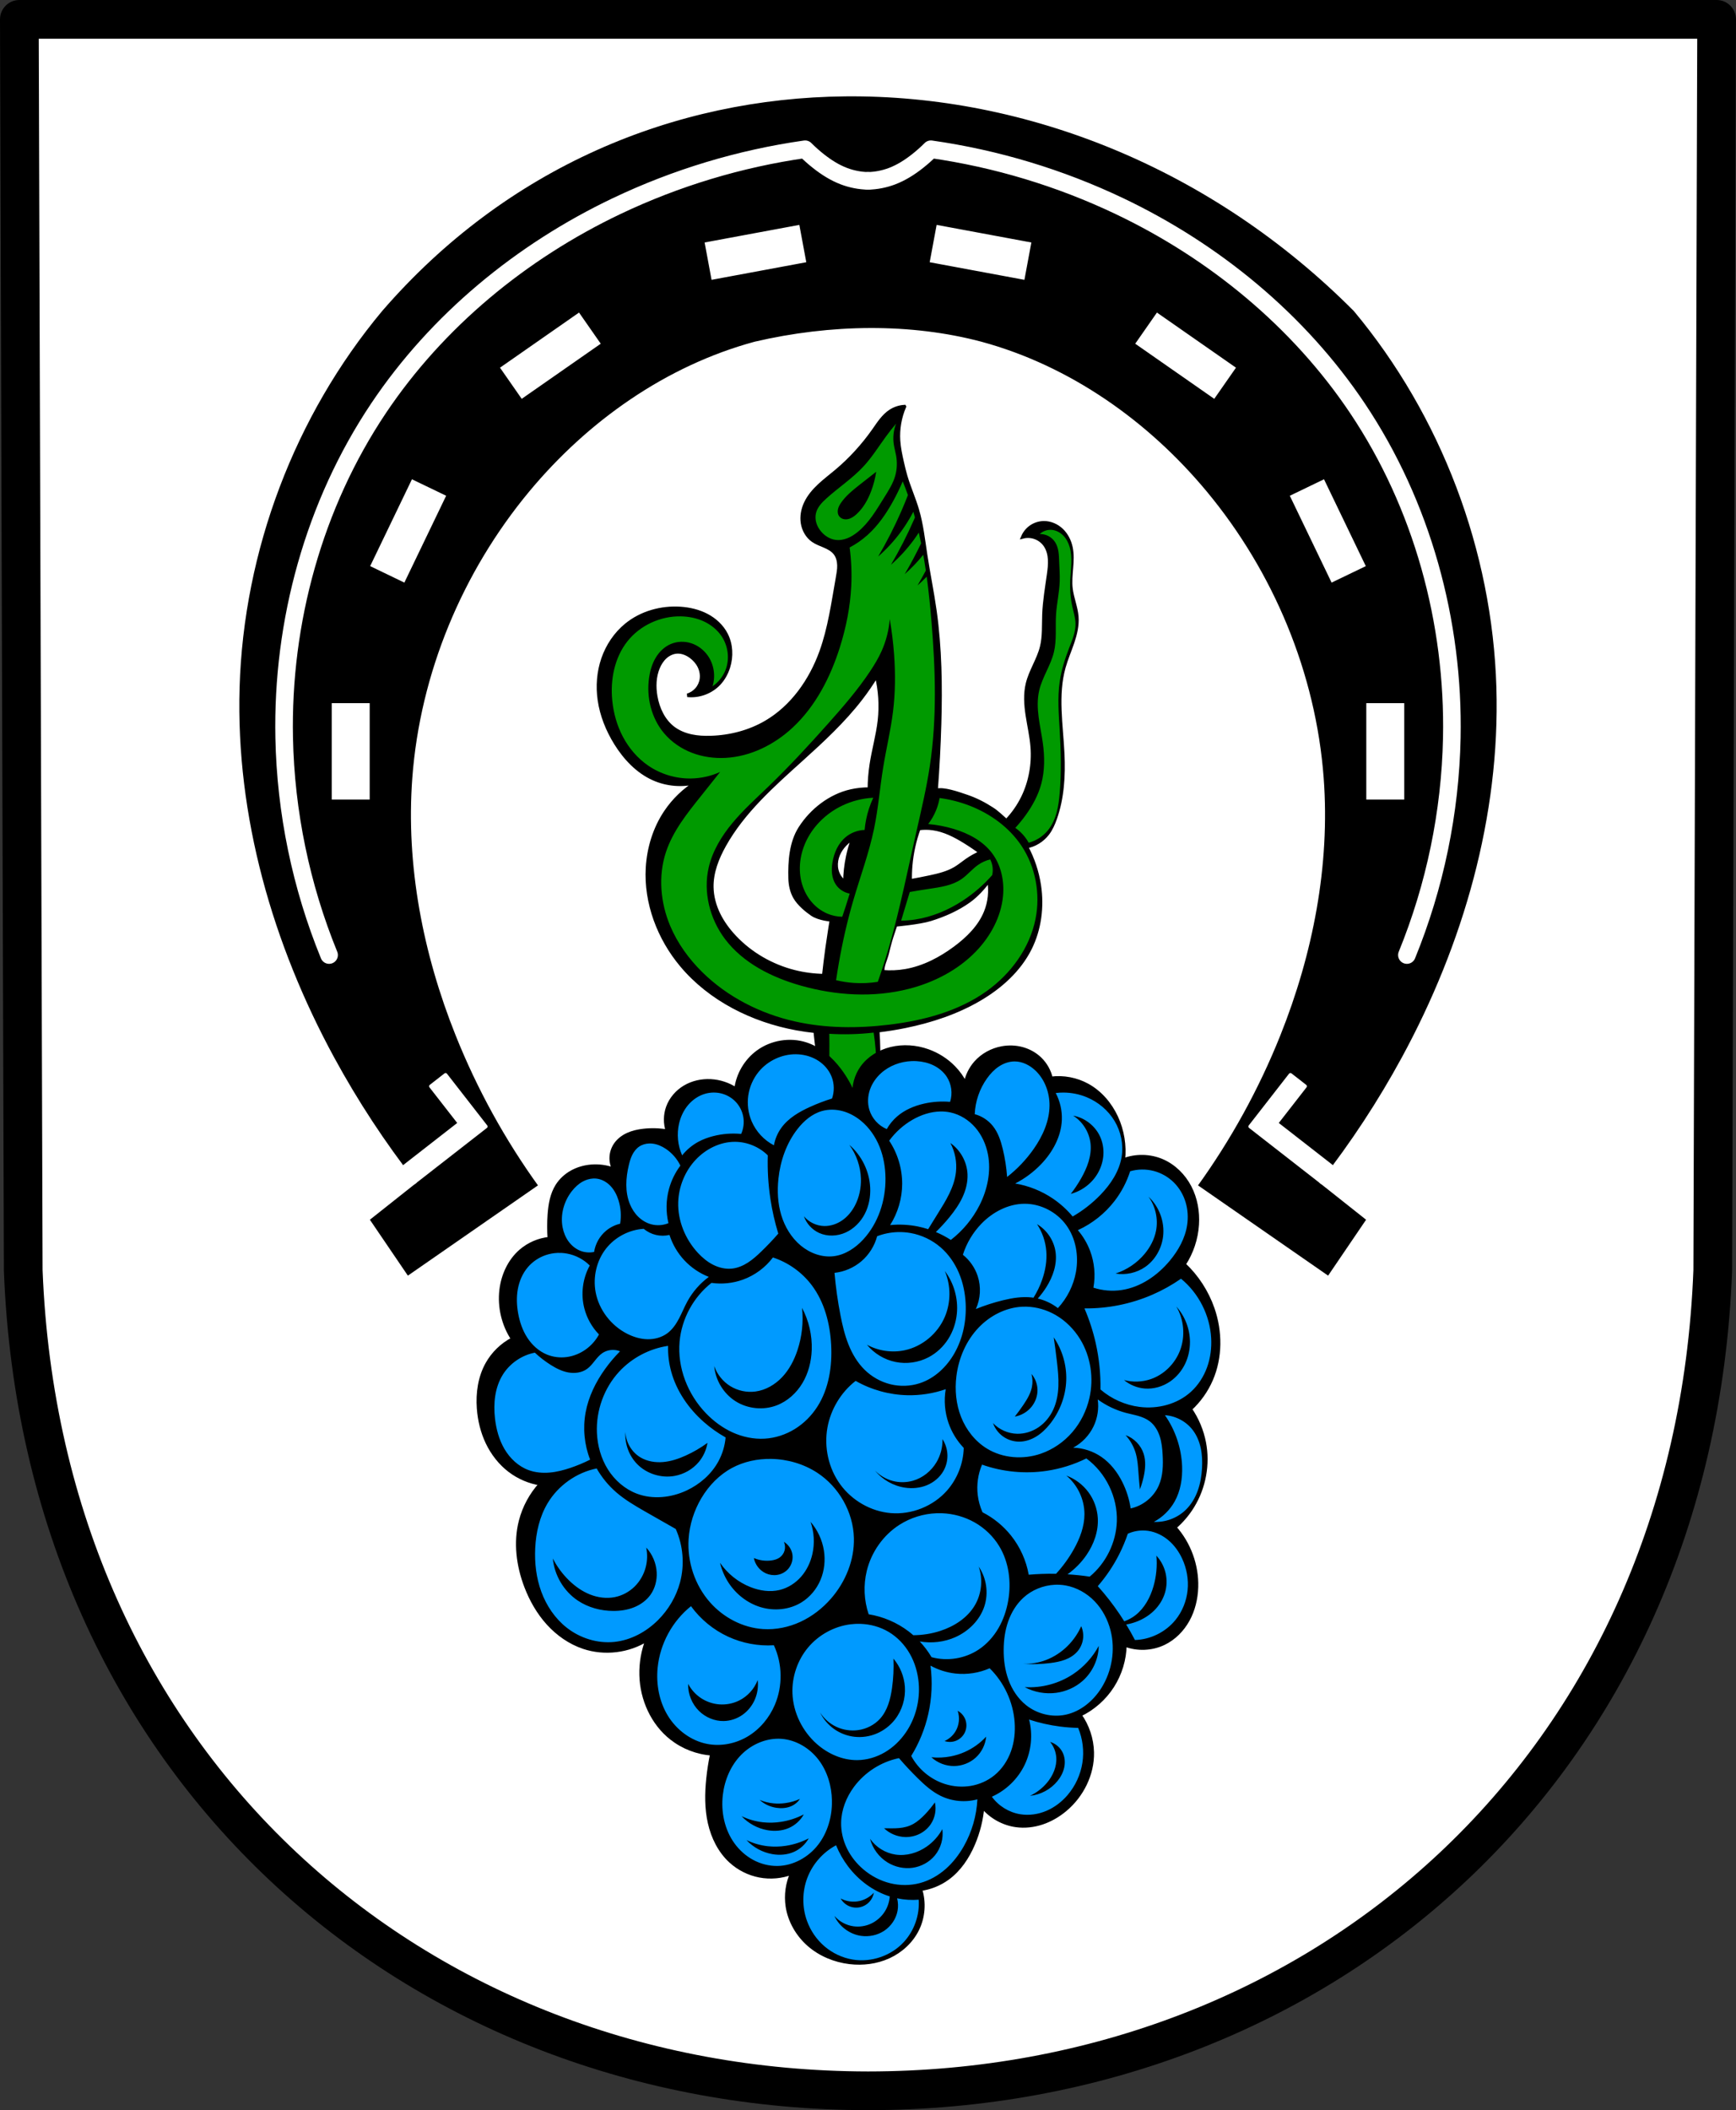 <?xml version="1.0" encoding="UTF-8" standalone="no"?>
<!-- Created with Inkscape (http://www.inkscape.org/) -->

<svg
   xmlns:dc="http://purl.org/dc/elements/1.1/"
   xmlns:cc="http://creativecommons.org/ns#"
   xmlns:rdf="http://www.w3.org/1999/02/22-rdf-syntax-ns#"
   xmlns:svg="http://www.w3.org/2000/svg"
   xmlns="http://www.w3.org/2000/svg"
   xmlns:sodipodi="http://sodipodi.sourceforge.net/DTD/sodipodi-0.dtd"
   xmlns:inkscape="http://www.inkscape.org/namespaces/inkscape"
   width="130.537mm"
   height="158.59mm"
   viewBox="0 0 130.537 158.59"
   version="1.1"
   id="svg865"
   inkscape:version="0.92.5 (2060ec1f9f, 2020-04-08)"
   sodipodi:docname="DEU Gleisweiler COA.svg">
  <rect x="0" y="0" width="130.537" height="158.59" fill="#333333" stroke="none"/>
  <defs
     id="defs859">
    <inkscape:path-effect
       effect="spiro"
       id="path-effect1233"
       is_visible="true" />
    <inkscape:path-effect
       effect="spiro"
       id="path-effect1227"
       is_visible="true" />
    <inkscape:path-effect
       effect="spiro"
       id="path-effect1223"
       is_visible="true" />
    <inkscape:path-effect
       effect="spiro"
       id="path-effect1217"
       is_visible="true" />
    <inkscape:path-effect
       effect="spiro"
       id="path-effect1213"
       is_visible="true" />
    <inkscape:path-effect
       effect="spiro"
       id="path-effect1208"
       is_visible="true" />
    <inkscape:path-effect
       effect="spiro"
       id="path-effect1202"
       is_visible="true" />
    <inkscape:path-effect
       effect="spiro"
       id="path-effect1198"
       is_visible="true" />
    <inkscape:path-effect
       effect="spiro"
       id="path-effect1193"
       is_visible="true" />
    <inkscape:path-effect
       effect="spiro"
       id="path-effect1188"
       is_visible="true" />
    <inkscape:path-effect
       effect="spiro"
       id="path-effect1183"
       is_visible="true" />
    <inkscape:path-effect
       effect="spiro"
       id="path-effect1178"
       is_visible="true" />
    <inkscape:path-effect
       effect="spiro"
       id="path-effect1174"
       is_visible="true" />
    <inkscape:path-effect
       effect="spiro"
       id="path-effect1130"
       is_visible="true" />
    <inkscape:path-effect
       effect="spiro"
       id="path-effect1125"
       is_visible="true" />
    <inkscape:path-effect
       effect="spiro"
       id="path-effect1119"
       is_visible="true" />
    <inkscape:path-effect
       effect="spiro"
       id="path-effect1115"
       is_visible="true" />
    <inkscape:path-effect
       effect="spiro"
       id="path-effect1110"
       is_visible="true" />
    <inkscape:path-effect
       effect="spiro"
       id="path-effect1104"
       is_visible="true" />
    <inkscape:path-effect
       effect="spiro"
       id="path-effect1099"
       is_visible="true" />
    <inkscape:path-effect
       effect="spiro"
       id="path-effect1094"
       is_visible="true" />
    <inkscape:path-effect
       effect="spiro"
       id="path-effect1089"
       is_visible="true" />
    <inkscape:path-effect
       effect="spiro"
       id="path-effect1084"
       is_visible="true" />
    <inkscape:path-effect
       effect="spiro"
       id="path-effect1078"
       is_visible="true" />
    <inkscape:path-effect
       effect="spiro"
       id="path-effect1074"
       is_visible="true" />
    <inkscape:path-effect
       effect="spiro"
       id="path-effect1070"
       is_visible="true" />
    <inkscape:path-effect
       effect="spiro"
       id="path-effect1065"
       is_visible="true" />
    <inkscape:path-effect
       effect="spiro"
       id="path-effect1061"
       is_visible="true" />
    <inkscape:path-effect
       effect="spiro"
       id="path-effect1950"
       is_visible="true" />
    <inkscape:path-effect
       effect="spiro"
       id="path-effect1945"
       is_visible="true" />
    <inkscape:path-effect
       effect="spiro"
       id="path-effect1941"
       is_visible="true" />
    <inkscape:path-effect
       effect="spiro"
       id="path-effect1896"
       is_visible="true" />
    <inkscape:path-effect
       effect="spiro"
       id="path-effect1892"
       is_visible="true" />
    <inkscape:path-effect
       effect="spiro"
       id="path-effect1887"
       is_visible="true" />
    <inkscape:path-effect
       effect="spiro"
       id="path-effect1883"
       is_visible="true" />
    <inkscape:path-effect
       effect="spiro"
       id="path-effect1838"
       is_visible="true" />
    <inkscape:path-effect
       effect="spiro"
       id="path-effect1834"
       is_visible="true" />
    <inkscape:path-effect
       effect="spiro"
       id="path-effect1830"
       is_visible="true" />
    <inkscape:path-effect
       effect="spiro"
       id="path-effect1825"
       is_visible="true" />
    <inkscape:path-effect
       effect="spiro"
       id="path-effect1821"
       is_visible="true" />
    <inkscape:path-effect
       effect="spiro"
       id="path-effect1817"
       is_visible="true" />
    <inkscape:path-effect
       effect="spiro"
       id="path-effect1772"
       is_visible="true" />
    <inkscape:path-effect
       effect="spiro"
       id="path-effect1767"
       is_visible="true" />
    <inkscape:path-effect
       effect="spiro"
       id="path-effect1762"
       is_visible="true" />
    <inkscape:path-effect
       effect="spiro"
       id="path-effect1757"
       is_visible="true" />
    <inkscape:path-effect
       effect="spiro"
       id="path-effect1752"
       is_visible="true" />
    <inkscape:path-effect
       effect="spiro"
       id="path-effect1748"
       is_visible="true" />
    <inkscape:path-effect
       effect="spiro"
       id="path-effect1704"
       is_visible="true" />
    <inkscape:path-effect
       effect="spiro"
       id="path-effect1699"
       is_visible="true" />
    <inkscape:path-effect
       effect="spiro"
       id="path-effect1694"
       is_visible="true" />
    <inkscape:path-effect
       effect="spiro"
       id="path-effect1689"
       is_visible="true" />
    <inkscape:path-effect
       effect="spiro"
       id="path-effect1683"
       is_visible="true" />
    <inkscape:path-effect
       effect="spiro"
       id="path-effect1679"
       is_visible="true" />
    <inkscape:path-effect
       effect="spiro"
       id="path-effect1674"
       is_visible="true" />
    <inkscape:path-effect
       effect="spiro"
       id="path-effect1670"
       is_visible="true" />
    <inkscape:path-effect
       effect="spiro"
       id="path-effect1626"
       is_visible="true" />
    <inkscape:path-effect
       effect="spiro"
       id="path-effect1622"
       is_visible="true" />
    <inkscape:path-effect
       effect="spiro"
       id="path-effect1617"
       is_visible="true" />
    <inkscape:path-effect
       effect="spiro"
       id="path-effect1613"
       is_visible="true" />
    <inkscape:path-effect
       effect="spiro"
       id="path-effect1569"
       is_visible="true" />
    <inkscape:path-effect
       effect="spiro"
       id="path-effect1565"
       is_visible="true" />
    <inkscape:path-effect
       effect="spiro"
       id="path-effect1520"
       is_visible="true" />
    <inkscape:path-effect
       effect="spiro"
       id="path-effect1516"
       is_visible="true" />
    <inkscape:path-effect
       effect="spiro"
       id="path-effect1512"
       is_visible="true" />
    <inkscape:path-effect
       effect="spiro"
       id="path-effect1461"
       is_visible="true" />
    <inkscape:path-effect
       effect="spiro"
       id="path-effect1456"
       is_visible="true" />
    <inkscape:path-effect
       effect="spiro"
       id="path-effect1452"
       is_visible="true" />
    <inkscape:path-effect
       effect="spiro"
       id="path-effect1411"
       is_visible="true" />
    <inkscape:path-effect
       effect="spiro"
       id="path-effect1350"
       is_visible="true" />
    <inkscape:path-effect
       effect="spiro"
       id="path-effect1345"
       is_visible="true" />
    <inkscape:path-effect
       effect="spiro"
       id="path-effect1341"
       is_visible="true" />
    <inkscape:path-effect
       effect="spiro"
       id="path-effect1266"
       is_visible="true" />
    <inkscape:path-effect
       effect="spiro"
       id="path-effect1262"
       is_visible="true" />
    <inkscape:path-effect
       effect="spiro"
       id="path-effect1215"
       is_visible="true" />
    <inkscape:path-effect
       effect="spiro"
       id="path-effect1210"
       is_visible="true" />
    <inkscape:path-effect
       effect="spiro"
       id="path-effect1206"
       is_visible="true" />
    <inkscape:path-effect
       effect="spiro"
       id="path-effect1168"
       is_visible="true" />
    <inkscape:path-effect
       effect="spiro"
       id="path-effect1163"
       is_visible="true" />
    <inkscape:path-effect
       effect="spiro"
       id="path-effect1158"
       is_visible="true" />
    <inkscape:path-effect
       effect="spiro"
       id="path-effect1153"
       is_visible="true" />
    <inkscape:path-effect
       effect="spiro"
       id="path-effect1148"
       is_visible="true" />
    <inkscape:path-effect
       effect="spiro"
       id="path-effect1144"
       is_visible="true" />
    <inkscape:path-effect
       effect="spiro"
       id="path-effect1102"
       is_visible="true" />
    <inkscape:path-effect
       effect="spiro"
       id="path-effect3073"
       is_visible="true" />
    <inkscape:path-effect
       effect="spiro"
       id="path-effect3644"
       is_visible="true" />
    <inkscape:path-effect
       effect="spiro"
       id="path-effect3636"
       is_visible="true" />
    <inkscape:path-effect
       effect="spiro"
       id="path-effect3544"
       is_visible="true" />
    <inkscape:path-effect
       effect="spiro"
       id="path-effect3466"
       is_visible="true" />
    <inkscape:path-effect
       effect="spiro"
       id="path-effect3544-2"
       is_visible="true" />
    <inkscape:path-effect
       effect="spiro"
       id="path-effect3644-8"
       is_visible="true" />
    <inkscape:path-effect
       effect="spiro"
       id="path-effect3644-3"
       is_visible="true" />
    <inkscape:path-effect
       effect="spiro"
       id="path-effect3636-0"
       is_visible="true" />
    <inkscape:path-effect
       effect="spiro"
       id="path-effect1727-0-1"
       is_visible="true" />
    <inkscape:path-effect
       effect="spiro"
       id="path-effect1731-8-3"
       is_visible="true" />
    <inkscape:path-effect
       effect="spiro"
       id="path-effect1727-3"
       is_visible="true" />
    <inkscape:path-effect
       effect="spiro"
       id="path-effect1731-7"
       is_visible="true" />
    <inkscape:path-effect
       effect="spiro"
       id="path-effect841-8"
       is_visible="true" />
    <inkscape:path-effect
       effect="spiro"
       id="path-effect3073-6"
       is_visible="true" />
    <inkscape:path-effect
       effect="spiro"
       id="path-effect1102-8"
       is_visible="true" />
    <inkscape:path-effect
       effect="spiro"
       id="path-effect1266-1"
       is_visible="true" />
    <inkscape:path-effect
       effect="spiro"
       id="path-effect1266-0"
       is_visible="true" />
    <inkscape:path-effect
       effect="spiro"
       id="path-effect1266-5"
       is_visible="true" />
    <inkscape:path-effect
       effect="spiro"
       id="path-effect1411-4"
       is_visible="true" />
    <inkscape:path-effect
       effect="spiro"
       id="path-effect1411-2"
       is_visible="true" />
    <inkscape:path-effect
       effect="spiro"
       id="path-effect1411-5"
       is_visible="true" />
    <inkscape:path-effect
       effect="spiro"
       id="path-effect1411-1"
       is_visible="true" />
    <inkscape:path-effect
       effect="spiro"
       id="path-effect1411-9"
       is_visible="true" />
    <inkscape:path-effect
       effect="spiro"
       id="path-effect1411-3"
       is_visible="true" />
    <inkscape:path-effect
       effect="spiro"
       id="path-effect1411-6"
       is_visible="true" />
    <inkscape:path-effect
       effect="spiro"
       id="path-effect1411-38"
       is_visible="true" />
    <inkscape:path-effect
       effect="spiro"
       id="path-effect1411-7"
       is_visible="true" />
    <inkscape:path-effect
       effect="spiro"
       id="path-effect1411-41"
       is_visible="true" />
    <inkscape:path-effect
       effect="spiro"
       id="path-effect1411-54"
       is_visible="true" />
    <inkscape:path-effect
       effect="spiro"
       id="path-effect1233-4"
       is_visible="true" />
    <inkscape:path-effect
       effect="spiro"
       id="path-effect1233-5"
       is_visible="true" />
    <inkscape:path-effect
       effect="spiro"
       id="path-effect1411-17"
       is_visible="true" />
  </defs>
  <sodipodi:namedview
     id="base"
     pagecolor="#ffffff"
     bordercolor="#666666"
     borderopacity="1.0"
     inkscape:pageopacity="0.0"
     inkscape:pageshadow="2"
     inkscape:zoom="1.3230033"
     inkscape:cx="246.68344"
     inkscape:cy="299.69691"
     inkscape:document-units="mm"
     inkscape:current-layer="layer1"
     showgrid="false"
     inkscape:window-width="1920"
     inkscape:window-height="1046"
     inkscape:window-x="-11"
     inkscape:window-y="-11"
     inkscape:window-maximized="1"
     fit-margin-top="0"
     fit-margin-left="0"
     fit-margin-right="0"
     fit-margin-bottom="0"
     inkscape:snap-global="false"
     inkscape:snap-midpoints="true"
     inkscape:snap-smooth-nodes="true" />
  <g
     inkscape:label="Ebene 1"
     inkscape:groupmode="layer"
     id="layer1"
     transform="translate(23.358,171.107)">
    <path
       style="fill:#ffffff;fill-rule:evenodd;stroke:none;stroke-width:2.91;stroke-linecap:round;stroke-linejoin:round;stroke-miterlimit:4;stroke-dasharray:none;stroke-opacity:1"
       inkscape:connector-curvature="0"
       d="m 105.723,-169.652 -0.292,94.018 c -1.42,37.334 -29.486,61.64 -63.521,61.661 -34.005,-0.046 -62.081,-24.362 -63.521,-61.661 l -0.292,-94.018 h 63.812 z"
       id="path10563-0-6-2-6-6-3"
       sodipodi:nodetypes="ccccccc" />
    <path
       style="fill:none;fill-rule:evenodd;stroke:#000000;stroke-width:2.91;stroke-linecap:round;stroke-linejoin:round;stroke-miterlimit:4;stroke-dasharray:none;stroke-opacity:1"
       inkscape:connector-curvature="0"
       d="m 105.723,-169.652 -0.292,94.018 c -1.42,37.334 -29.486,61.64 -63.521,61.661 -34.005,-0.046 -62.081,-24.362 -63.521,-61.661 l -0.292,-94.018 h 63.812 z"
       id="path10563-0-6-2-6-6"
       sodipodi:nodetypes="ccccccc" />
    <path
       inkscape:connector-curvature="0"
       style="fill:#000000;stroke:#ffffff;stroke-width:0.265px;stroke-linecap:butt;stroke-linejoin:miter;stroke-opacity:1"
       d="m 40.19,-163.997 c -12.885,0.128 -25.525,5.335 -34.913,16.179 -6.591,7.89 -10.445,18.062 -10.752,28.375 -0.288,9.704 2.498,19.358 7.126,27.87 1.781,3.275 3.832,6.4 6.126,9.332 l -3.501,2.775 3.001,4.414 10.002,-6.936 c -2.536,-3.505 -4.641,-7.326 -6.251,-11.35 -2.442,-6.103 -3.741,-12.732 -3.251,-19.295 0.585,-7.832 3.752,-15.417 8.752,-21.438 4.395,-5.293 10.269,-9.429 16.879,-11.224 5.722,-1.336 11.723,-1.402 17.004,0 6.609,1.795 12.484,5.931 16.879,11.224 5,6.021 8.166,13.606 8.751,21.438 0.49,6.563 -0.809,13.192 -3.251,19.295 -1.61,4.024 -3.715,7.845 -6.251,11.35 l 10.002,6.936 3,-4.414 -3.501,-2.775 c 2.294,-2.932 4.346,-6.057 6.126,-9.332 4.628,-8.512 7.415,-18.166 7.127,-27.87 -0.307,-10.313 -4.161,-20.485 -10.752,-28.375 -10.643,-10.698 -24.636,-16.316 -38.353,-16.179 z m -3.548,9.946 0.473,2.546 -6.862,1.274 -0.473,-2.546 z m 10.535,0 6.862,1.274 -0.473,2.546 -6.862,-1.274 z m -27.028,6.619 1.481,2.124 -5.725,3.991 -1.481,-2.124 z m 43.521,0 5.725,3.991 -1.481,2.124 -5.725,-3.991 z m -55.99,12.522 2.333,1.123 -3.027,6.288 -2.333,-1.123 z m 68.458,0 3.027,6.289 -2.333,1.123 -3.027,-6.288 z M 1.719,-118.13 H 4.308 v 6.979 H 1.719 Z m 77.793,0 h 2.589 v 6.979 h -2.589 z"
       id="path3071" />
    <path
       inkscape:connector-curvature="0"
       style="opacity:1;fill:#ffffff;fill-opacity:1;fill-rule:evenodd;stroke:#ffffff;stroke-width:0.265;stroke-linecap:round;stroke-linejoin:round;stroke-miterlimit:4;stroke-dasharray:none;stroke-opacity:1;paint-order:fill markers stroke"
       d="m 9.04,-89.47 2.167,2.782 -4.29,3.342 0.862,1.106 4.29,-3.342 1.106,-0.862 -0.862,-1.106 -2.167,-2.782 z"
       id="rect950"
       inkscape:transform-center-x="-2.2476502"
       inkscape:transform-center-y="-3.9485119" />
    <path
       inkscape:connector-curvature="0"
       style="opacity:1;fill:#ffffff;fill-opacity:1;fill-rule:evenodd;stroke:#ffffff;stroke-width:0.265;stroke-linecap:round;stroke-linejoin:round;stroke-miterlimit:4;stroke-dasharray:none;stroke-opacity:1;paint-order:fill markers stroke"
       d="m 74.78,-89.47 -2.167,2.782 4.29,3.342 -0.862,1.106 -4.29,-3.342 -1.106,-0.862 0.862,-1.106 2.167,-2.782 z"
       id="rect950-5"
       inkscape:transform-center-x="2.2476498"
       inkscape:transform-center-y="-3.9485119" />
    <g
       id="g1324"
       transform="translate(-3.1308342e-6)">
      <path
         transform="translate(138.28)"
         sodipodi:nodetypes="caacaaac"
         inkscape:original-d="m -96.369651,-157.51403 c -0.60007,-0.15035 -1.229033,-0.13385 -1.800998,-0.35041 -0.69208,-0.26204 -1.315243,-0.69014 -1.913561,-1.12563 -0.36529,-0.26588 -1.01306,-0.90049 -1.01306,-0.90049 0,0 -9.8457,1.9168 -14.18286,4.27737 -6.87395,3.74125 -13.65527,8.61927 -17.89742,15.19592 -4.65424,7.21551 -6.77002,16.18338 -7.09143,24.76372 -0.20796,5.55185 2.25151,10.88077 3.37687,16.321546"
         inkscape:path-effect="#path-effect1102"
         inkscape:connector-curvature="0"
         id="path1100"
         d="m -96.37,-157.514 c -0.614,-0.014 -1.226,-0.133 -1.801,-0.35 -0.695,-0.263 -1.33,-0.666 -1.914,-1.126 -0.355,-0.279 -0.694,-0.58 -1.013,-0.9 -4.908,0.698 -9.708,2.146 -14.183,4.277 -7.151,3.406 -13.489,8.615 -17.897,15.196 -4.854,7.246 -7.267,16.044 -7.091,24.764 0.113,5.586 1.264,11.149 3.377,16.322"
         style="fill:none;stroke:#fffffe;stroke-width:1.323;stroke-linecap:round;stroke-linejoin:round;stroke-miterlimit:4;stroke-dasharray:none;stroke-opacity:1" />
      <path
         sodipodi:nodetypes="caacaaac"
         inkscape:original-d="m -96.369651,-157.51403 c -0.60007,-0.15035 -1.229033,-0.13385 -1.800998,-0.35041 -0.69208,-0.26204 -1.315243,-0.69014 -1.913561,-1.12563 -0.36529,-0.26588 -1.01306,-0.90049 -1.01306,-0.90049 0,0 -9.8457,1.9168 -14.18286,4.27737 -6.87395,3.74125 -13.65527,8.61927 -17.89742,15.19592 -4.65424,7.21551 -6.77002,16.18338 -7.09143,24.76372 -0.20796,5.55185 2.25151,10.88077 3.37687,16.321546"
         inkscape:path-effect="#path-effect1102-8"
         inkscape:connector-curvature="0"
         id="path1100-1"
         d="m -96.37,-157.514 c -0.614,-0.014 -1.226,-0.133 -1.801,-0.35 -0.695,-0.263 -1.33,-0.666 -1.914,-1.126 -0.355,-0.279 -0.694,-0.58 -1.013,-0.9 -4.908,0.698 -9.708,2.146 -14.183,4.277 -7.151,3.406 -13.489,8.615 -17.897,15.196 -4.854,7.246 -7.267,16.044 -7.091,24.764 0.113,5.586 1.264,11.149 3.377,16.322"
         style="fill:none;stroke:#fffffe;stroke-width:1.323;stroke-linecap:round;stroke-linejoin:round;stroke-miterlimit:4;stroke-dasharray:none;stroke-opacity:1"
         transform="matrix(-1,0,0,1,-54.46,0)" />
    </g>
    <path
       style="fill:#000000;stroke:#000000;stroke-width:0.265px;stroke-linecap:butt;stroke-linejoin:miter;stroke-opacity:1"
       d="m 44.646,-140.549 c -0.375,0.023 -0.744,0.146 -1.058,0.353 -0.526,0.345 -0.873,0.896 -1.235,1.411 -0.803,1.144 -1.752,2.188 -2.823,3.087 -0.426,0.357 -0.871,0.692 -1.277,1.072 -0.406,0.379 -0.776,0.808 -1.016,1.309 -0.225,0.469 -0.33,1.003 -0.25,1.518 0.08,0.514 0.354,1.004 0.779,1.304 0.266,0.188 0.579,0.296 0.878,0.425 0.299,0.129 0.598,0.288 0.797,0.546 0.196,0.253 0.276,0.58 0.284,0.9 0.008,0.32 -0.051,0.637 -0.107,0.952 -0.334,1.87 -0.589,3.769 -1.235,5.556 -0.777,2.151 -2.17,4.139 -4.145,5.292 -1.251,0.73 -2.698,1.102 -4.145,1.147 -0.494,0.015 -0.992,-0.007 -1.475,-0.112 -0.483,-0.105 -0.952,-0.295 -1.347,-0.593 -0.741,-0.561 -1.162,-1.465 -1.323,-2.381 -0.127,-0.727 -0.104,-1.496 0.183,-2.177 0.125,-0.296 0.301,-0.575 0.539,-0.79 0.239,-0.215 0.544,-0.364 0.865,-0.385 0.379,-0.025 0.753,0.127 1.058,0.353 0.261,0.193 0.482,0.441 0.627,0.732 0.144,0.29 0.209,0.623 0.167,0.944 -0.037,0.284 -0.159,0.556 -0.346,0.774 -0.187,0.218 -0.437,0.38 -0.713,0.46 0.872,0.095 1.781,-0.242 2.381,-0.882 0.327,-0.349 0.562,-0.779 0.705,-1.235 0.254,-0.808 0.213,-1.718 -0.176,-2.47 -0.316,-0.611 -0.847,-1.098 -1.457,-1.417 -0.61,-0.319 -1.295,-0.478 -1.982,-0.523 -1.444,-0.095 -2.934,0.322 -4.057,1.235 -0.811,0.66 -1.415,1.561 -1.756,2.55 -0.341,0.988 -0.421,2.06 -0.272,3.095 0.167,1.159 0.616,2.268 1.235,3.263 0.692,1.111 1.629,2.11 2.823,2.646 1.015,0.456 2.188,0.551 3.263,0.265 -0.93,0.569 -1.735,1.341 -2.342,2.247 -0.827,1.235 -1.277,2.707 -1.362,4.191 -0.151,2.643 0.858,5.291 2.558,7.32 2.155,2.573 5.342,4.156 8.643,4.763 0.47,0.086 0.943,0.153 1.417,0.203 0.006,0.081 0.009,0.162 0.017,0.242 0.076,0.82 0.235,1.634 0.24,2.458 0.005,0.881 -0.168,1.764 -0.06,2.639 0.081,0.659 0.331,1.309 0.779,1.799 0.297,0.324 0.679,0.573 1.102,0.696 0.422,0.123 0.884,0.116 1.297,-0.037 0.504,-0.186 0.92,-0.588 1.139,-1.079 0.248,-0.557 0.245,-1.189 0.24,-1.799 -0.005,-0.66 -0.004,-1.319 0,-1.979 0.003,-0.52 0.009,-1.039 0,-1.559 -0.008,-0.475 -0.028,-0.95 -0.059,-1.425 0.702,-0.082 1.4,-0.194 2.091,-0.336 1.94,-0.399 3.847,-1.028 5.556,-2.028 1.565,-0.916 2.977,-2.174 3.793,-3.793 0.734,-1.456 0.948,-3.15 0.705,-4.763 -0.153,-1.016 -0.483,-2.006 -0.97,-2.911 0.623,-0.116 1.2,-0.468 1.587,-0.97 0.262,-0.339 0.436,-0.736 0.579,-1.139 0.546,-1.547 0.645,-3.219 0.568,-4.858 -0.103,-2.185 -0.506,-4.421 0.088,-6.526 0.178,-0.633 0.444,-1.237 0.654,-1.86 0.21,-0.623 0.367,-1.277 0.316,-1.933 -0.056,-0.719 -0.358,-1.4 -0.441,-2.117 -0.06,-0.513 -0.006,-1.03 0.035,-1.545 0.042,-0.514 0.071,-1.037 -0.035,-1.542 -0.102,-0.485 -0.334,-0.948 -0.69,-1.292 -0.357,-0.344 -0.842,-0.562 -1.338,-0.56 -0.337,0.002 -0.673,0.104 -0.953,0.291 -0.28,0.187 -0.504,0.457 -0.635,0.767 0.307,-0.079 0.637,-0.062 0.934,0.048 0.297,0.109 0.559,0.311 0.741,0.57 0.218,0.31 0.317,0.693 0.341,1.071 0.024,0.379 -0.024,0.758 -0.076,1.134 -0.139,0.997 -0.313,1.993 -0.352,2.999 -0.032,0.827 0.025,1.667 -0.177,2.469 -0.239,0.949 -0.826,1.783 -1.058,2.734 -0.191,0.778 -0.134,1.596 -0.013,2.388 0.121,0.792 0.305,1.576 0.366,2.375 0.099,1.297 -0.134,2.624 -0.705,3.793 -0.317,0.647 -0.735,1.245 -1.235,1.764 -0.347,-0.301 -0.674,-0.631 -1.058,-0.882 -0.59,-0.385 -1.225,-0.713 -1.891,-0.942 -0.753,-0.258 -1.766,-0.613 -2.342,-0.47 0.129,-1.673 0.217,-3.35 0.265,-5.027 0.08,-2.827 0.042,-5.666 -0.353,-8.467 -0.2,-1.417 -0.49,-2.819 -0.705,-4.233 -0.171,-1.124 -0.297,-2.261 -0.618,-3.352 -0.254,-0.865 -0.628,-1.692 -0.882,-2.557 -0.102,-0.349 -0.185,-0.703 -0.265,-1.058 -0.118,-0.524 -0.23,-1.052 -0.265,-1.587 -0.057,-0.871 0.096,-1.756 0.441,-2.558 z m -2.09,20.22 c 0.268,1.096 0.341,2.239 0.217,3.36 -0.125,1.12 -0.444,2.21 -0.614,3.324 -0.093,0.61 -0.142,1.226 -0.145,1.843 -0.461,-0.004 -0.923,0.044 -1.373,0.144 -1.585,0.352 -2.978,1.454 -3.829,2.782 -0.696,1.086 -0.793,2.504 -0.759,3.794 0.013,0.485 0.12,0.988 0.361,1.409 0.299,0.522 0.886,0.996 1.282,1.269 0.537,0.37 1.464,0.429 1.464,0.429 0,0 -0.227,1.42 -0.325,2.132 -0.094,0.685 -0.179,1.372 -0.253,2.059 -0.742,-0.011 -1.483,-0.108 -2.203,-0.289 -1.697,-0.427 -3.277,-1.33 -4.48,-2.601 -0.485,-0.513 -0.911,-1.086 -1.221,-1.72 -0.31,-0.634 -0.501,-1.331 -0.513,-2.037 -0.019,-1.106 0.4,-2.177 0.939,-3.143 1.411,-2.529 3.63,-4.491 5.781,-6.431 1.589,-1.434 3.172,-2.894 4.48,-4.588 0.429,-0.556 0.827,-1.135 1.192,-1.734 z m 3.703,11.453 c 0.175,0 0.35,0.012 0.524,0.036 0.857,0.118 1.648,0.522 2.384,0.975 0.421,0.259 0.831,0.536 1.228,0.831 -0.368,0.156 -0.72,0.35 -1.048,0.578 -0.291,0.202 -0.563,0.432 -0.867,0.614 -0.581,0.348 -1.253,0.51 -1.915,0.651 -0.492,0.105 -0.986,0.201 -1.481,0.289 -0.009,-0.386 0.003,-0.772 0.036,-1.156 0.081,-0.949 0.288,-1.887 0.614,-2.782 0.174,-0.024 0.349,-0.036 0.524,-0.036 z m -5.474,0.759 c -0.165,0.447 -0.298,0.907 -0.397,1.373 -0.136,0.641 -0.209,1.295 -0.217,1.951 -0.306,-0.228 -0.527,-0.568 -0.614,-0.939 -0.07,-0.302 -0.052,-0.622 0.034,-0.919 0.087,-0.298 0.241,-0.574 0.436,-0.815 0.21,-0.261 0.469,-0.482 0.759,-0.65 z m 10.224,3.179 c 0.141,0.797 0.053,1.635 -0.253,2.385 -0.447,1.098 -1.326,1.965 -2.276,2.673 -1.116,0.832 -2.385,1.497 -3.757,1.734 -0.56,0.097 -1.132,0.121 -1.698,0.072 -0.062,-0.409 0.212,-0.916 0.325,-1.373 0.079,-0.319 0.153,-0.639 0.246,-0.954 0.118,-0.403 0.393,-1.197 0.393,-1.197 0,0 1.771,-0.154 2.614,-0.415 1.019,-0.316 2.022,-0.753 2.89,-1.373 0.589,-0.421 1.083,-0.972 1.517,-1.554 z"
       id="path1142-1"
       inkscape:connector-curvature="0"
       sodipodi:nodetypes="cccccssccccsscccccscccccccsccccsscsccssccccccscsccccccssscccscssccsscsccccccccccscsscscsccccccscccaaaacccsccccsccsccccsccscscccsccccccsccaacaac" />
    <path
       style="fill:#009a00;fill-opacity:1;stroke:none;stroke-width:1px;stroke-linecap:butt;stroke-linejoin:miter;stroke-opacity:1"
       d="m 804.186,331.012 c -1.005,1.193 -1.97,2.419 -2.891,3.678 -2.07,2.829 -3.932,5.829 -6.307,8.408 -3.178,3.452 -7.17,6.04 -10.641,9.197 -0.625,0.569 -1.237,1.158 -1.752,1.828 -0.515,0.67 -0.934,1.424 -1.139,2.244 -0.228,0.915 -0.18,1.89 0.088,2.795 0.268,0.905 0.749,1.74 1.357,2.461 1.035,1.227 2.482,2.143 4.072,2.365 1.136,0.159 2.305,-0.038 3.373,-0.457 1.068,-0.419 2.042,-1.055 2.934,-1.777 3.194,-2.589 5.312,-6.232 7.488,-9.721 1.227,-1.968 2.512,-3.947 3.154,-6.176 0.539,-1.87 0.602,-3.865 0.262,-5.781 -0.188,-1.057 -0.495,-2.091 -0.656,-3.152 -0.3,-1.983 -0.072,-4.044 0.656,-5.912 z m -5.648,13.664 c -0.286,1.883 -0.771,3.736 -1.445,5.518 -0.929,2.455 -2.251,4.815 -4.205,6.568 -0.685,0.615 -1.472,1.163 -2.375,1.344 -0.452,0.09 -0.926,0.085 -1.367,-0.049 -0.441,-0.133 -0.846,-0.399 -1.119,-0.77 -0.203,-0.276 -0.329,-0.603 -0.383,-0.941 -0.054,-0.338 -0.033,-0.686 0.035,-1.021 0.141,-0.67 0.486,-1.281 0.873,-1.846 1.353,-1.975 3.249,-3.507 5.125,-4.994 1.613,-1.279 3.234,-2.548 4.861,-3.809 z m 7.529,2.713 c -0.824,1.943 -1.748,3.844 -2.768,5.691 -1.936,3.508 -4.246,6.857 -7.229,9.533 -1.539,1.38 -3.247,2.571 -5.074,3.537 0.485,3.615 0.64,7.276 0.461,10.92 -0.29,5.901 -1.452,11.742 -3.229,17.377 -2.676,8.488 -6.87,16.691 -13.379,22.76 -5.207,4.854 -11.962,8.238 -19.07,8.611 -3.225,0.169 -6.494,-0.282 -9.51,-1.438 -3.016,-1.156 -5.772,-3.025 -7.867,-5.482 -3.66,-4.292 -5.12,-10.259 -4.307,-15.84 0.285,-1.957 0.842,-3.895 1.848,-5.598 1.006,-1.703 2.486,-3.16 4.305,-3.936 1.813,-0.773 3.907,-0.833 5.783,-0.229 1.876,0.604 3.525,1.855 4.674,3.457 1.788,2.493 2.315,5.843 1.383,8.766 1.655,-1.121 2.961,-2.752 3.691,-4.613 1.215,-3.095 0.761,-6.764 -1.076,-9.535 -1.232,-1.858 -3.033,-3.308 -5.053,-4.25 -2.02,-0.942 -4.252,-1.388 -6.48,-1.439 -5.799,-0.134 -11.627,2.524 -15.225,7.074 -3.668,4.639 -4.887,10.877 -4.307,16.762 0.355,3.606 1.348,7.162 3.049,10.361 1.701,3.199 4.12,6.035 7.102,8.094 3.539,2.443 7.848,3.749 12.148,3.689 2.855,-0.04 5.701,-0.67 8.305,-1.844 -1.787,2.261 -3.581,4.516 -5.383,6.766 -3.952,4.935 -8.021,9.988 -9.996,15.994 -2.229,6.779 -1.545,14.34 1.23,20.914 2.076,4.918 5.27,9.325 9.072,13.072 7.165,7.061 16.486,11.784 26.299,13.994 8.749,1.971 17.854,1.997 26.758,0.922 9.792,-1.182 19.66,-3.794 27.682,-9.533 6.856,-4.905 12.184,-12.188 13.84,-20.453 1.421,-7.092 0.025,-14.751 -3.998,-20.762 -3.511,-5.246 -8.872,-9.115 -14.764,-11.381 -2.722,-1.047 -5.566,-1.77 -8.457,-2.152 -0.208,1.196 -0.545,2.37 -1.004,3.494 -0.566,1.387 -1.317,2.697 -2.227,3.887 2.448,0.213 4.875,0.678 7.229,1.385 4.199,1.261 8.295,3.408 10.918,6.92 2.557,3.424 3.483,7.896 3.076,12.15 -0.564,5.908 -3.564,11.419 -7.689,15.686 -5.122,5.297 -11.93,8.794 -19.07,10.611 -10.005,2.546 -20.668,1.891 -30.602,-0.924 -8.249,-2.337 -16.369,-6.379 -21.531,-13.225 -4.314,-5.721 -6.233,-13.321 -4.613,-20.301 1.089,-4.695 3.674,-8.93 6.76,-12.633 3.086,-3.703 6.684,-6.936 10.156,-10.279 5.957,-5.735 11.57,-11.82 17.07,-17.994 4.2,-4.715 8.351,-9.503 11.842,-14.764 1.207,-1.819 2.337,-3.697 3.23,-5.689 1.283,-2.862 2.067,-5.945 2.307,-9.072 0.573,3.309 0.984,6.647 1.23,9.996 0.399,5.429 0.363,10.899 -0.309,16.301 -0.655,5.27 -1.911,10.445 -2.768,15.686 -0.953,5.832 -1.412,11.745 -2.615,17.531 -1.425,6.848 -3.876,13.434 -5.844,20.146 -1.733,5.91 -3.093,11.925 -4.152,17.992 -0.277,1.586 -0.532,3.175 -0.768,4.768 1.666,0.398 3.365,0.657 5.074,0.77 2.258,0.149 4.531,0.044 6.766,-0.309 1.113,-3.149 2.139,-6.33 3.076,-9.535 1.707,-5.836 3.121,-11.752 4.461,-17.684 1.146,-5.071 2.238,-10.155 3.383,-15.227 1.406,-6.229 2.891,-12.448 3.844,-18.762 2.046,-13.566 1.601,-27.387 0.461,-41.059 -0.352,-4.219 -0.775,-8.444 -1.346,-12.645 -0.839,0.865 -1.702,1.707 -2.609,2.5 0.817,-1.389 1.596,-2.8 2.357,-4.221 -0.219,-1.499 -0.461,-2.994 -0.725,-4.484 -1.594,1.977 -3.352,3.822 -5.264,5.494 1.673,-2.843 3.22,-5.76 4.656,-8.73 -0.208,-1.021 -0.433,-2.038 -0.668,-3.053 -0.473,0.729 -0.959,1.449 -1.475,2.148 -1.88,2.55 -4.039,4.896 -6.424,6.982 2.44,-4.147 4.634,-8.44 6.564,-12.848 0.085,-0.194 0.162,-0.391 0.246,-0.586 -0.148,-0.537 -0.294,-1.075 -0.451,-1.609 -1.041,1.992 -2.225,3.91 -3.559,5.719 -1.88,2.55 -4.039,4.896 -6.424,6.982 2.44,-4.147 4.634,-8.44 6.564,-12.848 0.662,-1.511 1.283,-3.04 1.883,-4.576 -0.465,-1.311 -0.952,-2.616 -1.479,-3.904 z m 42.152,13.754 c -1.197,-0.065 -2.412,0.377 -3.287,1.195 0.849,-0.026 1.703,0.169 2.457,0.559 0.754,0.39 1.408,0.976 1.877,1.684 0.542,0.817 0.832,1.778 0.984,2.746 0.152,0.969 0.172,1.952 0.211,2.932 0.073,1.843 0.218,3.686 0.15,5.529 -0.116,3.157 -0.85,6.263 -1.047,9.416 -0.222,3.543 0.231,7.158 -0.598,10.609 -0.91,3.794 -3.305,7.109 -4.184,10.91 -0.566,2.449 -0.477,5.006 -0.158,7.5 0.319,2.494 0.862,4.953 1.203,7.443 0.524,3.829 0.557,7.774 -0.447,11.506 -0.873,3.245 -2.51,6.247 -4.484,8.967 -0.892,1.229 -1.855,2.407 -2.883,3.525 1.034,0.724 1.96,1.604 2.734,2.602 0.395,0.508 0.75,1.047 1.062,1.609 2.08,-0.548 3.981,-1.754 5.363,-3.402 1.23,-1.467 2.037,-3.251 2.547,-5.096 0.51,-1.845 0.735,-3.757 0.891,-5.664 0.479,-5.863 0.342,-11.76 0,-17.633 -0.27,-4.634 -0.666,-9.305 0,-13.898 0.476,-3.285 1.488,-6.471 2.689,-9.564 0.863,-2.223 1.842,-4.491 1.793,-6.875 -0.033,-1.625 -0.544,-3.195 -0.896,-4.781 -0.554,-2.495 -0.718,-5.068 -0.598,-7.621 0.146,-3.102 0.701,-6.279 -0.15,-9.266 -0.351,-1.23 -0.947,-2.406 -1.844,-3.318 -0.897,-0.912 -2.11,-1.544 -3.387,-1.613 z m -50.516,75.979 c -3.041,0.155 -6.052,0.917 -8.801,2.229 -3.974,1.896 -7.402,4.971 -9.578,8.799 -2.188,3.849 -3.072,8.511 -2.006,12.809 0.484,1.952 1.362,3.813 2.615,5.387 1.253,1.573 2.884,2.854 4.736,3.637 1.336,0.565 2.782,0.869 4.232,0.891 0.343,-1 0.678,-2.002 1.004,-3.008 0.383,-1.184 0.754,-2.373 1.113,-3.564 -1.631,-0.278 -3.126,-1.276 -4.01,-2.674 -0.564,-0.892 -0.882,-1.925 -1.004,-2.973 -0.122,-1.048 -0.053,-2.111 0.113,-3.152 0.44,-2.749 1.639,-5.47 3.787,-7.24 1.496,-1.233 3.408,-1.951 5.346,-2.006 0.182,-2.042 0.593,-4.063 1.225,-6.014 0.344,-1.063 0.755,-2.106 1.227,-3.119 z m 33.191,17.488 c -1.234,0.3 -2.41,0.831 -3.451,1.559 -1.685,1.177 -2.99,2.839 -4.68,4.01 -2.671,1.85 -6.031,2.305 -9.244,2.785 -1.823,0.273 -3.644,0.569 -5.459,0.891 -0.485,1.596 -0.967,3.192 -1.447,4.789 -0.335,1.114 -0.669,2.228 -1.002,3.342 1.342,-0.019 2.683,-0.131 4.01,-0.334 4.814,-0.737 9.401,-2.68 13.477,-5.346 3.093,-2.023 5.913,-4.466 8.355,-7.24 0.161,-0.729 0.199,-1.487 0.111,-2.229 -0.091,-0.774 -0.32,-1.53 -0.67,-2.227 z m -33.08,49.121 c -2.145,0.245 -4.302,0.393 -6.461,0.445 -2.042,0.049 -4.088,0.011 -6.127,-0.111 0.068,3.861 0.03,7.725 -0.111,11.584 -0.083,2.265 -0.203,4.537 0,6.795 0.203,2.269 0.755,4.555 2.006,6.459 0.584,0.888 1.321,1.686 2.217,2.258 0.896,0.572 1.956,0.908 3.018,0.861 1.045,-0.046 2.059,-0.463 2.883,-1.107 0.824,-0.645 1.461,-1.51 1.906,-2.457 0.795,-1.69 0.978,-3.594 1.115,-5.457 0.356,-4.819 0.496,-9.664 0.111,-14.48 -0.128,-1.603 -0.313,-3.2 -0.557,-4.789 z"
       transform="matrix(0.265,0,0,0.265,-169.085,-226.99)"
       id="path1204-8"
       inkscape:connector-curvature="0" />
    <path
       transform="translate(137.794,-2.8e-6)"
       style="fill:#000000;stroke:#000000;stroke-width:0.265px;stroke-linecap:butt;stroke-linejoin:miter;stroke-opacity:1"
       d="m -101.595,-30.352 c -0.356,0.781 -0.479,1.666 -0.351,2.515 0.169,1.114 0.771,2.148 1.621,2.888 0.85,0.74 1.938,1.189 3.057,1.323 0.996,0.119 2.03,-0.009 2.942,-0.427 0.913,-0.418 1.697,-1.131 2.146,-2.029 0.466,-0.933 0.551,-2.048 0.234,-3.041 0.736,-0.099 1.446,-0.383 2.047,-0.819 0.879,-0.637 1.503,-1.575 1.93,-2.573 0.381,-0.891 0.619,-1.842 0.702,-2.807 0.625,0.758 1.542,1.269 2.515,1.404 0.657,0.091 1.333,0.014 1.962,-0.196 0.629,-0.21 1.212,-0.55 1.722,-0.974 1.27,-1.055 2.085,-2.677 2.047,-4.328 -0.023,-1.001 -0.354,-1.993 -0.936,-2.807 0.999,-0.474 1.86,-1.233 2.456,-2.164 0.589,-0.921 0.917,-2.007 0.936,-3.1 0.936,0.36 2.02,0.316 2.924,-0.117 0.771,-0.369 1.4,-1.006 1.813,-1.754 0.413,-0.748 0.616,-1.603 0.644,-2.457 0.053,-1.636 -0.546,-3.284 -1.638,-4.503 0.526,-0.453 0.981,-0.988 1.345,-1.579 0.871,-1.416 1.193,-3.163 0.877,-4.796 -0.174,-0.899 -0.535,-1.76 -1.053,-2.515 0.674,-0.62 1.216,-1.382 1.579,-2.222 0.721,-1.667 0.713,-3.607 0.117,-5.322 -0.439,-1.263 -1.189,-2.418 -2.164,-3.334 0.581,-0.886 0.927,-1.925 0.994,-2.983 0.062,-0.97 -0.113,-1.962 -0.562,-2.824 -0.449,-0.862 -1.178,-1.586 -2.07,-1.972 -0.918,-0.396 -1.991,-0.418 -2.924,-0.058 0.119,-1.093 -0.065,-2.218 -0.526,-3.217 -0.46,-0.994 -1.205,-1.869 -2.164,-2.398 -0.83,-0.458 -1.808,-0.645 -2.749,-0.526 -0.124,-0.553 -0.413,-1.067 -0.819,-1.462 -0.37,-0.36 -0.835,-0.618 -1.332,-0.756 -0.497,-0.138 -1.026,-0.155 -1.534,-0.063 -0.761,0.138 -1.479,0.529 -1.988,1.111 -0.39,0.445 -0.655,0.997 -0.76,1.579 -0.228,-0.451 -0.525,-0.867 -0.877,-1.228 -0.54,-0.554 -1.211,-0.979 -1.939,-1.24 -0.892,-0.32 -1.878,-0.391 -2.798,-0.164 -0.852,0.211 -1.652,0.69 -2.164,1.404 -0.445,0.62 -0.657,1.404 -0.585,2.164 -0.275,-0.71 -0.651,-1.382 -1.111,-1.988 -0.649,-0.855 -1.495,-1.596 -2.515,-1.93 -1.209,-0.396 -2.601,-0.163 -3.626,0.59 -0.897,0.659 -1.504,1.698 -1.638,2.802 -0.561,-0.373 -1.224,-0.592 -1.897,-0.628 -0.677,-0.036 -1.368,0.115 -1.951,0.46 -0.584,0.345 -1.054,0.888 -1.283,1.526 -0.206,0.576 -0.212,1.221 -0.015,1.8 -0.597,-0.108 -1.21,-0.127 -1.813,-0.058 -0.402,0.046 -0.803,0.132 -1.172,0.299 -0.369,0.167 -0.705,0.419 -0.933,0.753 -0.185,0.271 -0.295,0.592 -0.316,0.92 -0.021,0.327 0.049,0.66 0.199,0.952 -0.54,-0.199 -1.123,-0.279 -1.696,-0.234 -0.51,0.04 -1.014,0.181 -1.462,0.428 -0.448,0.247 -0.839,0.602 -1.111,1.034 -0.402,0.639 -0.531,1.411 -0.585,2.164 -0.043,0.603 -0.043,1.21 0,1.813 -0.795,0.079 -1.562,0.411 -2.164,0.936 -0.84,0.733 -1.332,1.817 -1.462,2.924 -0.151,1.28 0.166,2.61 0.877,3.684 -0.808,0.417 -1.488,1.077 -1.93,1.871 -0.558,1.003 -0.726,2.189 -0.643,3.334 0.065,0.896 0.279,1.785 0.668,2.595 0.389,0.81 0.956,1.539 1.671,2.083 0.681,0.518 1.493,0.863 2.339,0.994 -0.727,0.792 -1.255,1.766 -1.521,2.807 -0.413,1.618 -0.187,3.353 0.409,4.913 0.387,1.011 0.932,1.969 1.659,2.771 0.727,0.802 1.642,1.445 2.669,1.79 1.578,0.53 3.391,0.309 4.796,-0.585 -0.331,0.854 -0.491,1.774 -0.468,2.69 0.046,1.81 0.856,3.62 2.281,4.737 0.867,0.68 1.941,1.094 3.041,1.17 -0.13,0.618 -0.228,1.243 -0.292,1.871 -0.114,1.106 -0.126,2.234 0.118,3.319 0.244,1.085 0.759,2.129 1.578,2.881 0.608,0.558 1.374,0.943 2.185,1.097 0.811,0.154 1.665,0.077 2.435,-0.22 z"
       id="path1409-3"
       inkscape:connector-curvature="0"
       inkscape:path-effect="#path-effect1411-4"
       inkscape:original-d="m -101.59465,-30.351912 c 0,0 -0.64086,1.719633 -0.3509,2.514803 0.71882,1.971213 2.601499,3.914872 4.678705,4.210833 1.864494,0.265653 4.02639,-0.900782 5.088091,-2.45632 0.57316,-0.839759 0.233936,-3.041158 0.233936,-3.041158 0,0 1.463652,-0.371761 2.046931,-0.818774 0.851026,-0.652208 1.469163,-1.605155 1.929966,-2.573287 0.414532,-0.870919 0.701807,-2.807221 0.701807,-2.807221 0,0 1.559682,1.306975 2.514804,1.403614 1.282016,0.129715 2.714203,-0.321763 3.684479,-1.169676 1.201639,-1.050099 1.951207,-2.734855 2.046933,-4.327802 0.05917,-0.984581 -0.935741,-2.807222 -0.935741,-2.807222 0,0 1.866664,-1.245767 2.45632,-2.163901 0.583222,-0.908115 0.935741,-3.099641 0.935741,-3.099641 0,0 2.088165,0.385706 2.92419,-0.116968 1.392618,-0.837335 2.310833,-2.592393 2.456319,-4.210833 0.143004,-1.590835 -1.637546,-4.503253 -1.637546,-4.503253 0,0 1.048586,-0.95444 1.345127,-1.579062 0.696958,-1.468041 1.052033,-3.180015 0.877257,-4.795672 -0.09774,-0.903478 -1.052708,-2.514803 -1.052708,-2.514803 0,0 1.293316,-1.359729 1.579062,-2.222385 0.557951,-1.684434 0.602041,-3.615178 0.116968,-5.322026 -0.362149,-1.274311 -2.163901,-3.333576 -2.163901,-3.333576 0,0 1.088499,-1.938918 0.994225,-2.982674 -0.16403,-1.816056 -1.071964,-3.851232 -2.631771,-4.795672 -0.833966,-0.504954 -2.92419,-0.05848 -2.92419,-0.05848 0,0 -0.05556,-2.237448 -0.526354,-3.216609 -0.466529,-0.970294 -1.22582,-1.869514 -2.163901,-2.397836 -0.812846,-0.45779 -2.748738,-0.526354 -2.748738,-0.526354 0,0 -0.380705,-1.115529 -0.818774,-1.462095 -0.779125,-0.616382 -1.878882,-0.933408 -2.865706,-0.818774 -0.754217,0.08761 -1.468137,0.558205 -1.988449,1.111193 -0.400322,0.425462 -0.760289,1.579062 -0.760289,1.579062 0,0 -0.512495,-0.881671 -0.877257,-1.22816 -0.556347,-0.528476 -1.209555,-1.00333 -1.939461,-1.240067 -0.888598,-0.288207 -1.894602,-0.402362 -2.797727,-0.163544 -0.831184,0.219794 -1.657612,0.708738 -2.163901,1.403611 -0.439997,0.603888 -0.584838,2.163901 -0.584838,2.163901 0,0 -0.614589,-1.414075 -1.111192,-1.988449 -0.691104,-0.799333 -1.490121,-1.671941 -2.514807,-1.929966 -1.18747,-0.299016 -2.61643,-0.103373 -3.62599,0.589662 -0.89198,0.61232 -1.63755,2.802399 -1.63755,2.802399 0,0 -1.23503,-0.704531 -1.8965,-0.627797 -1.25677,0.145794 -2.61207,0.884556 -3.23455,1.986037 -0.29519,0.522344 -0.0155,1.799885 -0.0155,1.799885 0,0 -1.22236,-0.187894 -1.813,-0.05848 -0.76646,0.167939 -1.67228,0.398449 -2.10542,1.052709 -0.34504,0.521181 -0.11697,1.871481 -0.11697,1.871481 0,0 -1.13558,-0.341612 -1.69603,-0.233935 -0.96883,0.186139 -1.96917,0.682145 -2.57328,1.462095 -0.45754,0.59071 -0.48651,1.423219 -0.58484,2.163901 -0.0795,0.599076 0,1.812997 0,1.812997 0,0 -1.59301,0.395686 -2.1639,0.935734 -0.79168,0.748913 -1.3371,1.8416 -1.4621,2.92419 -0.14481,1.25416 0.87726,3.68448 0.87726,3.68448 0,0 -1.50372,1.083231 -1.92996,1.871481 -0.5383,0.995474 -0.79733,2.212409 -0.64333,3.333577 0.23728,1.727431 1.06892,3.484423 2.33936,4.678704 0.61734,0.580332 2.33935,0.994224 2.33935,0.994224 0,0 -1.30224,1.765665 -1.52058,2.807223 -0.33715,1.608264 -0.26232,3.412979 0.40939,4.912639 0.8568,1.912888 2.35542,3.852522 4.3278,4.561736 1.51541,0.544902 4.79567,-0.584838 4.79567,-0.584838 0,0 -0.59332,1.78873 -0.46787,2.690255 0.24155,1.735838 0.99213,3.549484 2.28087,4.737188 0.79866,0.736052 3.04115,1.169676 3.04115,1.169676 0,0 -0.32778,1.241076 -0.29242,1.871482 0.11997,2.139005 0.12221,4.745727 1.69603,6.199282 1.15158,1.063579 4.62022,0.877256 4.62022,0.877256 z"
       sodipodi:nodetypes="caaacaacaaacacaacaacaacaacaacaaacaaaacaaacaacaacaaacaacaaacaaacaacaac" />
    <path
       style="fill:#009aff;fill-opacity:1;stroke:none;stroke-width:1px;stroke-linecap:butt;stroke-linejoin:miter;stroke-opacity:1"
       d="m 775.773,509.867 c -4.034,-0.04 -8.05,1.859 -10.6,4.994 -1.563,1.923 -2.592,4.277 -2.939,6.73 -0.347,2.453 -0.015,4.998 0.955,7.279 1.236,2.911 3.514,5.368 6.324,6.82 0.318,-1.783 1.044,-3.492 2.107,-4.959 2.003,-2.763 5.074,-4.546 8.184,-5.951 2.016,-0.911 4.087,-1.7 6.199,-2.357 0.698,-1.993 0.653,-4.236 -0.125,-6.199 -0.728,-1.837 -2.076,-3.406 -3.729,-4.488 -1.653,-1.083 -3.6,-1.686 -5.57,-1.834 -0.269,-0.019 -0.538,-0.033 -0.807,-0.033 z m 32.85,1.939 v 0.002 c -3.19,0.12 -6.351,1.292 -8.715,3.43 -1.414,1.279 -2.538,2.893 -3.154,4.697 -0.617,1.804 -0.713,3.797 -0.18,5.627 0.717,2.458 2.595,4.551 4.961,5.529 0.762,-1.348 1.756,-2.564 2.926,-3.578 2.176,-1.885 4.914,-3.036 7.725,-3.658 2.396,-0.531 4.871,-0.696 7.316,-0.488 0.771,-2.368 0.402,-5.079 -0.975,-7.154 -0.917,-1.382 -2.247,-2.471 -3.738,-3.197 -1.492,-0.726 -3.142,-1.098 -4.799,-1.193 -0.455,-0.026 -0.912,-0.031 -1.367,-0.016 z m 29.172,0.098 c -1.586,0.004 -3.142,0.569 -4.463,1.447 -1.321,0.878 -2.419,2.06 -3.342,3.35 -2.114,2.955 -3.345,6.532 -3.496,10.162 2.001,0.535 3.824,1.721 5.123,3.334 1.513,1.878 2.28,4.241 2.844,6.586 0.622,2.589 1.032,5.23 1.221,7.887 2.898,-2.26 5.455,-4.956 7.561,-7.969 2.533,-3.625 4.442,-7.855 4.473,-12.277 0.026,-3.664 -1.332,-7.39 -3.984,-9.918 -1.602,-1.528 -3.722,-2.609 -5.936,-2.602 z m -85.457,8.826 c -0.773,0.011 -1.546,0.121 -2.291,0.33 -1.893,0.531 -3.589,1.689 -4.861,3.188 -1.273,1.499 -2.13,3.329 -2.578,5.244 -0.702,3.004 -0.391,6.235 0.869,9.051 1.253,-1.569 2.823,-2.885 4.588,-3.844 1.325,-0.72 2.754,-1.238 4.215,-1.611 2.583,-0.66 5.281,-0.872 7.936,-0.621 0.677,-1.503 0.891,-3.21 0.605,-4.834 -0.285,-1.624 -1.068,-3.157 -2.217,-4.34 -1.078,-1.109 -2.471,-1.908 -3.969,-2.293 -0.749,-0.192 -1.524,-0.28 -2.297,-0.27 z m 99.383,0.002 c -0.75,-0.008 -1.501,0.038 -2.246,0.129 1.233,2.329 1.839,4.986 1.738,7.619 -0.181,4.725 -2.608,9.152 -5.881,12.564 -2.125,2.216 -4.621,4.074 -7.352,5.479 3.815,0.639 7.488,2.109 10.691,4.277 2.097,1.419 3.994,3.135 5.615,5.08 2.898,-1.669 5.559,-3.745 7.885,-6.148 2.916,-3.014 5.357,-6.684 6.016,-10.826 0.551,-3.467 -0.211,-7.11 -2.018,-10.119 -1.807,-3.009 -4.632,-5.375 -7.873,-6.723 -2.078,-0.864 -4.326,-1.316 -6.576,-1.332 z m -65.645,4.854 c -0.987,-0.008 -1.972,0.115 -2.922,0.383 -2.824,0.796 -5.168,2.814 -6.971,5.129 -3.126,4.015 -4.851,9.011 -5.391,14.07 -0.367,3.446 -0.2,6.978 0.797,10.297 0.997,3.319 2.854,6.421 5.516,8.641 2.618,2.184 6.086,3.471 9.467,3.025 3.218,-0.424 6.082,-2.35 8.285,-4.734 4.28,-4.631 6.373,-11.053 6.312,-17.359 -0.03,-3.052 -0.54,-6.116 -1.682,-8.947 -1.141,-2.831 -2.926,-5.425 -5.287,-7.359 -1.526,-1.251 -3.294,-2.224 -5.199,-2.738 -0.952,-0.257 -1.939,-0.398 -2.926,-0.406 z m 30.73,0.51 c -2.788,0.041 -5.576,0.962 -8.008,2.371 -2.57,1.489 -4.826,3.518 -6.576,5.918 2.395,3.595 3.694,7.91 3.682,12.23 -0.011,4.119 -1.21,8.226 -3.418,11.703 2.63,-0.259 5.299,-0.126 7.891,0.395 0.982,0.197 1.951,0.457 2.904,0.764 0.918,-1.481 1.825,-2.969 2.75,-4.445 2.281,-3.642 4.645,-7.435 5.129,-11.705 0.321,-2.836 -0.237,-5.764 -1.578,-8.283 2.853,1.985 4.705,5.339 4.865,8.811 0.104,2.259 -0.473,4.515 -1.426,6.566 -0.953,2.051 -2.273,3.912 -3.703,5.664 -1.202,1.472 -2.491,2.872 -3.852,4.199 1.478,0.621 2.902,1.369 4.246,2.244 3.405,-2.628 6.213,-6.025 8.154,-9.863 2.246,-4.441 3.321,-9.581 2.367,-14.465 -0.539,-2.759 -1.731,-5.412 -3.568,-7.539 -1.838,-2.127 -4.335,-3.708 -7.084,-4.297 -0.916,-0.196 -1.846,-0.281 -2.775,-0.268 z m 37.613,1.182 c 3.283,0.588 6.219,2.854 7.619,5.881 0.748,1.618 1.072,3.425 0.967,5.205 -0.105,1.78 -0.635,3.528 -1.502,5.086 -1.635,2.937 -4.501,5.162 -7.752,6.016 1.082,-1.399 2.066,-2.873 2.941,-4.41 1.696,-2.978 3.007,-6.347 2.672,-9.758 -0.318,-3.236 -2.196,-6.283 -4.945,-8.02 z m -95.941,7.422 c -4.205,-0.019 -8.279,2.019 -11.158,5.084 -3.034,3.231 -4.82,7.595 -4.959,12.025 -0.165,5.272 1.991,10.515 5.578,14.383 1.252,1.35 2.686,2.553 4.33,3.383 1.644,0.83 3.51,1.274 5.342,1.082 1.624,-0.17 3.168,-0.831 4.541,-1.715 1.373,-0.884 2.59,-1.987 3.766,-3.121 1.684,-1.624 3.298,-3.321 4.836,-5.084 -0.982,-3.205 -1.729,-6.481 -2.232,-9.795 -0.622,-4.099 -0.872,-8.254 -0.744,-12.398 -2.446,-2.418 -5.859,-3.829 -9.299,-3.844 z m -24.375,0.475 c -1.008,0.038 -2.004,0.323 -2.834,0.889 -0.846,0.576 -1.487,1.419 -1.945,2.334 -0.458,0.915 -0.742,1.905 -0.98,2.9 -0.875,3.655 -1.123,7.611 0.309,11.086 0.544,1.321 1.326,2.552 2.346,3.553 1.02,1.001 2.28,1.768 3.658,2.145 1.616,0.442 3.379,0.331 4.928,-0.309 -0.757,-3.179 -0.705,-6.546 0.152,-9.699 0.648,-2.384 1.753,-4.644 3.234,-6.621 -0.926,-1.924 -2.38,-3.592 -4.158,-4.773 -1.116,-0.741 -2.374,-1.298 -3.703,-1.461 -0.332,-0.041 -0.67,-0.055 -1.006,-0.043 z m 56.809,0.395 c 3.502,3.007 5.694,7.488 5.918,12.098 0.125,2.571 -0.351,5.192 -1.533,7.479 -1.182,2.286 -3.089,4.222 -5.436,5.279 -2.348,1.058 -5.148,1.188 -7.496,0.131 -2.007,-0.904 -3.614,-2.657 -4.34,-4.734 1.416,1.689 3.582,2.723 5.785,2.762 1.83,0.03 3.646,-0.601 5.143,-1.654 1.497,-1.054 2.683,-2.514 3.537,-4.133 1.23,-2.33 1.784,-4.994 1.711,-7.627 -0.096,-3.433 -1.26,-6.828 -3.289,-9.6 z m 83.002,6.992 c -1.122,0.015 -2.242,0.178 -3.32,0.488 -0.97,3.033 -2.471,5.897 -4.412,8.422 -2.733,3.554 -6.347,6.426 -10.426,8.287 1.489,1.738 2.672,3.738 3.477,5.881 1.241,3.307 1.568,6.951 0.936,10.426 2.574,0.839 5.343,1.069 8.02,0.668 5.377,-0.805 10.145,-4.115 13.633,-8.287 2.446,-2.926 4.383,-6.386 4.947,-10.158 0.322,-2.154 0.187,-4.382 -0.443,-6.467 -0.63,-2.085 -1.76,-4.023 -3.301,-5.562 -1.587,-1.587 -3.604,-2.74 -5.777,-3.301 -1.087,-0.28 -2.21,-0.412 -3.332,-0.396 z m -155.686,2.547 c -1.031,0.052 -2.051,0.367 -2.961,0.863 -1.213,0.661 -2.237,1.63 -3.09,2.717 -2.258,2.879 -3.325,6.726 -2.617,10.316 0.281,1.425 0.834,2.804 1.693,3.975 0.859,1.171 2.031,2.126 3.387,2.646 1.218,0.467 2.572,0.575 3.85,0.307 0.355,-2.322 1.583,-4.499 3.387,-6.004 1.156,-0.964 2.539,-1.656 4.004,-2.002 0.359,-2.203 0.199,-4.489 -0.463,-6.621 -0.455,-1.465 -1.157,-2.872 -2.197,-4 -1.041,-1.128 -2.439,-1.96 -3.961,-2.158 -0.342,-0.045 -0.688,-0.056 -1.031,-0.039 z m 157.578,5.16 c 3.035,2.815 4.621,7.115 4.143,11.227 -0.4,3.434 -2.239,6.715 -5.078,8.688 -2.422,1.683 -5.515,2.372 -8.422,1.873 3.219,-1.037 6.13,-3.011 8.287,-5.615 1.567,-1.892 2.747,-4.136 3.209,-6.549 0.635,-3.319 -0.158,-6.886 -2.139,-9.623 z m -35.184,2.002 c -4.613,0.023 -9.021,2.341 -12.23,5.654 -2.401,2.479 -4.217,5.522 -5.26,8.812 1.95,1.551 3.431,3.681 4.207,6.049 0.993,3.032 0.802,6.435 -0.525,9.336 2.52,-1.022 5.117,-1.858 7.76,-2.498 2.625,-0.636 5.337,-1.081 8.021,-0.789 0.192,0.023 0.382,0.054 0.572,0.082 0.999,-1.597 1.827,-3.302 2.451,-5.08 0.917,-2.61 1.406,-5.395 1.184,-8.152 -0.219,-2.709 -1.132,-5.359 -2.629,-7.627 2.817,1.661 4.81,4.651 5.26,7.891 0.484,3.484 -0.755,7.019 -2.631,9.994 -0.715,1.134 -1.529,2.204 -2.422,3.205 2.067,0.488 4.032,1.413 5.711,2.713 2.639,-2.838 4.442,-6.444 5.129,-10.258 0.823,-4.574 -0.026,-9.526 -2.762,-13.283 -2.708,-3.719 -7.236,-6.072 -11.836,-6.049 z m -108.057,7.104 c -4.124,0.256 -8.102,2.336 -10.664,5.578 -2.717,3.438 -3.781,8.093 -2.975,12.4 0.939,5.015 4.38,9.461 8.926,11.777 1.784,0.909 3.75,1.512 5.752,1.557 2.002,0.045 4.042,-0.492 5.654,-1.68 1.45,-1.069 2.493,-2.603 3.332,-4.197 0.839,-1.594 1.506,-3.275 2.373,-4.854 1.492,-2.717 3.58,-5.104 6.074,-6.943 -2.626,-1.028 -5.018,-2.653 -6.943,-4.713 -1.913,-2.047 -3.364,-4.521 -4.215,-7.189 -1.258,0.295 -2.585,0.295 -3.844,0 -1.271,-0.299 -2.469,-0.899 -3.471,-1.736 z m 72.096,0.93 c -2,0.06 -3.991,0.454 -5.859,1.172 -0.728,2.745 -2.31,5.258 -4.471,7.102 -2.138,1.824 -4.833,2.985 -7.627,3.287 0.354,4.059 0.924,8.101 1.709,12.1 0.549,2.797 1.205,5.586 2.266,8.232 1.06,2.646 2.539,5.156 4.572,7.154 2.013,1.979 4.555,3.422 7.295,4.102 2.74,0.68 5.673,0.59 8.355,-0.289 4.231,-1.386 7.675,-4.67 9.863,-8.547 2.395,-4.242 3.399,-9.207 3.156,-14.072 -0.149,-2.981 -0.758,-5.95 -1.93,-8.695 -1.172,-2.745 -2.915,-5.263 -5.172,-7.217 -2.421,-2.096 -5.418,-3.52 -8.572,-4.072 -1.183,-0.207 -2.386,-0.292 -3.586,-0.256 z m -96.545,5.904 c -1.151,0.047 -2.296,0.259 -3.385,0.633 -1.936,0.665 -3.696,1.849 -5.027,3.404 -1.499,1.751 -2.436,3.942 -2.852,6.209 -0.416,2.267 -0.324,4.608 0.082,6.877 0.437,2.443 1.248,4.842 2.6,6.924 1.351,2.081 3.265,3.834 5.561,4.777 1.772,0.729 3.738,0.962 5.637,0.707 1.899,-0.255 3.726,-0.993 5.295,-2.092 1.592,-1.115 2.919,-2.603 3.848,-4.311 -1.993,-2.049 -3.44,-4.624 -4.156,-7.391 -1.05,-4.053 -0.487,-8.501 1.539,-12.164 -1.748,-1.746 -4.036,-2.944 -6.467,-3.387 -0.504,-0.092 -1.012,-0.152 -1.523,-0.18 -0.383,-0.019 -0.767,-0.023 -1.15,-0.008 z m 61.115,1.291 c -2.153,2.861 -5.153,5.077 -8.521,6.293 -2.838,1.025 -5.929,1.343 -8.916,0.918 -5.113,4.006 -8.466,10.179 -9.045,16.648 -0.663,7.413 2.307,14.962 7.473,20.32 2.165,2.246 4.711,4.145 7.553,5.434 2.841,1.288 5.981,1.955 9.096,1.777 3.017,-0.172 5.979,-1.14 8.553,-2.725 2.574,-1.585 4.761,-3.778 6.395,-6.32 3.298,-5.132 4.254,-11.477 3.932,-17.568 -0.317,-6.009 -1.883,-12.107 -5.506,-16.912 -2.758,-3.658 -6.657,-6.443 -11.012,-7.865 z m 48.771,3.84 c 2.591,3.419 3.837,7.83 3.418,12.1 -0.25,2.547 -1.079,5.041 -2.455,7.199 -1.376,2.158 -3.301,3.971 -5.566,5.162 -2.85,1.498 -6.221,1.979 -9.377,1.338 -3.156,-0.641 -6.073,-2.398 -8.113,-4.889 3.217,1.757 7.065,2.327 10.652,1.578 5.038,-1.051 9.419,-4.736 11.441,-9.469 1.752,-4.101 1.752,-8.918 0,-13.02 z m 67.025,2.186 c -2.558,1.78 -5.295,3.305 -8.154,4.545 -6.049,2.622 -12.653,3.953 -19.246,3.877 1.374,3.187 2.449,6.503 3.207,9.891 0.961,4.293 1.41,8.701 1.336,13.1 3.109,2.684 7.021,4.428 11.096,4.945 5.181,0.658 10.704,-0.765 14.568,-4.277 2.076,-1.887 3.634,-4.319 4.588,-6.957 0.954,-2.638 1.314,-5.48 1.16,-8.281 -0.355,-6.471 -3.538,-12.739 -8.555,-16.842 z m -1.336,7.887 c 2.452,2.721 3.858,6.362 3.875,10.025 0.011,2.177 -0.461,4.361 -1.418,6.316 -0.957,1.955 -2.403,3.675 -4.195,4.91 -2.097,1.444 -4.681,2.206 -7.219,2.006 -2.146,-0.169 -4.232,-1.023 -5.881,-2.406 2.491,0.666 5.181,0.572 7.619,-0.268 3.784,-1.303 6.869,-4.41 8.287,-8.152 1.525,-4.022 1.121,-8.729 -1.068,-12.432 z m -42.494,0.041 c -0.411,-0.011 -0.823,-0.007 -1.234,0.016 -4.674,0.231 -9.129,2.533 -12.361,5.918 -3.555,3.724 -5.685,8.697 -6.312,13.807 -0.479,3.895 -0.105,7.926 1.34,11.574 1.445,3.648 3.992,6.895 7.34,8.941 4.502,2.752 10.263,3.159 15.254,1.447 3.452,-1.184 6.56,-3.329 8.945,-6.092 2.385,-2.762 4.048,-6.132 4.863,-9.689 1.291,-5.633 0.391,-11.774 -2.629,-16.701 -1.722,-2.81 -4.116,-5.222 -6.973,-6.865 -2.499,-1.438 -5.353,-2.275 -8.232,-2.354 z m -63.709,0.336 c 1.941,3.644 2.901,7.806 2.754,11.932 -0.118,3.288 -0.945,6.577 -2.631,9.402 -1.686,2.825 -4.257,5.16 -7.332,6.328 -3.774,1.434 -8.21,0.991 -11.627,-1.16 -3.416,-2.151 -5.734,-5.959 -6.072,-9.982 0.811,2.337 2.448,4.379 4.553,5.68 2.105,1.301 4.662,1.851 7.115,1.531 2.909,-0.379 5.588,-1.951 7.602,-4.084 2.014,-2.133 3.398,-4.802 4.328,-7.584 1.292,-3.865 1.742,-8.01 1.311,-12.062 z m 71.418,8.357 c 2.439,3.563 3.703,7.914 3.551,12.229 -0.159,4.529 -1.875,8.978 -4.734,12.494 -1.069,1.314 -2.304,2.512 -3.748,3.398 -1.444,0.887 -3.107,1.453 -4.801,1.467 -1.629,0.015 -3.257,-0.494 -4.59,-1.43 -1.333,-0.936 -2.365,-2.294 -2.906,-3.83 1.763,1.853 4.282,2.968 6.84,3.025 2.174,0.049 4.345,-0.649 6.137,-1.881 1.792,-1.232 3.206,-2.985 4.119,-4.959 0.963,-2.082 1.375,-4.387 1.461,-6.68 0.086,-2.293 -0.144,-4.586 -0.408,-6.865 -0.27,-2.328 -0.576,-4.651 -0.92,-6.969 z m -109.432,2.424 c -5.278,0.777 -10.265,3.409 -13.885,7.328 -4.287,4.641 -6.584,11.044 -6.299,17.355 0.164,3.633 1.168,7.256 3.1,10.338 1.932,3.082 4.812,5.599 8.213,6.889 4.537,1.721 9.748,1.159 14.143,-0.898 3.743,-1.753 7.017,-4.601 8.998,-8.229 1.145,-2.097 1.852,-4.434 2.059,-6.814 -2.203,-1.235 -4.276,-2.702 -6.172,-4.371 -4.316,-3.8 -7.731,-8.725 -9.256,-14.27 -0.655,-2.381 -0.96,-4.859 -0.9,-7.328 z m -15.543,1.154 c -1.093,-0.019 -2.192,0.289 -3.098,0.902 -0.869,0.589 -1.542,1.418 -2.197,2.238 -0.655,0.82 -1.318,1.655 -2.174,2.262 -1.495,1.059 -3.458,1.31 -5.262,0.988 -1.804,-0.322 -3.474,-1.167 -5.023,-2.145 -1.605,-1.012 -3.114,-2.175 -4.5,-3.471 -3.737,0.716 -7.132,3.059 -9.127,6.299 -2.232,3.625 -2.666,8.112 -2.186,12.342 0.346,3.048 1.152,6.082 2.713,8.723 1.561,2.641 3.923,4.87 6.801,5.934 1.909,0.705 3.988,0.883 6.016,0.707 2.028,-0.176 4.012,-0.695 5.939,-1.35 1.893,-0.643 3.743,-1.417 5.529,-2.314 -1.652,-4.223 -2.104,-8.91 -1.287,-13.371 0.819,-4.47 2.877,-8.651 5.529,-12.342 1.279,-1.78 2.699,-3.458 4.242,-5.014 -0.607,-0.25 -1.26,-0.378 -1.916,-0.389 z m 118.662,6.811 c 1.06,1.235 1.674,2.844 1.709,4.471 0.038,1.755 -0.598,3.506 -1.709,4.865 -1.181,1.445 -2.895,2.444 -4.734,2.762 0.877,-1.106 1.71,-2.246 2.498,-3.418 1.035,-1.54 2.008,-3.177 2.367,-4.998 0.24,-1.216 0.195,-2.486 -0.131,-3.682 z m -49.896,1.969 c -4.158,3.242 -7.063,8.051 -7.998,13.24 -1.004,5.572 0.302,11.547 3.639,16.121 3.336,4.574 8.68,7.658 14.322,8.133 5.939,0.5 12.061,-1.946 15.994,-6.424 2.907,-3.31 4.609,-7.656 4.721,-12.061 -1.929,-2.012 -3.416,-4.446 -4.326,-7.08 -1.056,-3.057 -1.33,-6.382 -0.787,-9.57 -3.488,1.208 -7.191,1.789 -10.881,1.705 -5.129,-0.116 -10.225,-1.527 -14.684,-4.064 z m 68.701,5.264 c 0.359,2.585 -0.058,5.272 -1.184,7.627 -1.224,2.56 -3.282,4.715 -5.785,6.051 2.852,0.084 5.673,1.008 8.021,2.629 2.563,1.769 4.522,4.318 5.918,7.102 1.18,2.352 1.982,4.893 2.367,7.496 3.516,-0.741 6.605,-3.274 8.021,-6.576 1.159,-2.703 1.217,-5.741 1.053,-8.678 -0.098,-1.747 -0.272,-3.507 -0.812,-5.172 -0.54,-1.664 -1.476,-3.241 -2.871,-4.297 -0.953,-0.721 -2.082,-1.175 -3.229,-1.508 -1.147,-0.333 -2.324,-0.553 -3.479,-0.859 -2.878,-0.764 -5.612,-2.065 -8.021,-3.814 z m 19.068,4.471 c 2.957,4.225 4.67,9.313 4.867,14.467 0.132,3.445 -0.428,6.982 -2.105,9.994 -1.361,2.444 -3.444,4.481 -5.918,5.787 3.321,0.173 6.693,-1.098 9.074,-3.42 1.551,-1.513 2.676,-3.431 3.406,-5.471 0.73,-2.04 1.077,-4.202 1.197,-6.365 0.105,-1.887 0.04,-3.793 -0.355,-5.641 -0.395,-1.848 -1.13,-3.64 -2.275,-5.143 -1.864,-2.445 -4.822,-4.023 -7.891,-4.209 z m -153.076,4.76 c 0.095,2.903 1.748,5.71 4.242,7.199 1.916,1.144 4.228,1.513 6.451,1.32 2.223,-0.192 4.371,-0.918 6.404,-1.836 2.174,-0.982 4.247,-2.19 6.172,-3.6 -0.312,1.975 -1.166,3.862 -2.443,5.4 -1.741,2.096 -4.258,3.513 -6.941,3.984 -3.776,0.663 -7.852,-0.611 -10.543,-3.342 -2.345,-2.379 -3.596,-5.796 -3.342,-9.127 z m 141.898,0.896 c 2.396,0.838 4.352,2.843 5.129,5.26 0.679,2.112 0.48,4.409 0,6.574 -0.267,1.206 -0.62,2.394 -1.053,3.551 -0.154,-1.488 -0.286,-2.978 -0.395,-4.471 -0.142,-1.945 -0.248,-3.911 -0.789,-5.785 -0.55,-1.903 -1.549,-3.674 -2.893,-5.129 z m -51.945,1.127 c 0.867,1.329 1.358,2.9 1.404,4.486 0.046,1.586 -0.354,3.183 -1.143,4.561 -1.043,1.822 -2.75,3.231 -4.693,4.027 -1.943,0.796 -4.109,0.993 -6.188,0.691 -3.311,-0.481 -6.418,-2.248 -8.521,-4.85 1.354,1.401 3.095,2.425 4.977,2.93 1.882,0.505 3.9,0.488 5.773,-0.047 2.79,-0.797 5.207,-2.746 6.686,-5.242 1.166,-1.968 1.764,-4.27 1.705,-6.557 z m 40.824,5.473 c -3.529,1.74 -7.328,2.932 -11.219,3.516 -6.148,0.923 -12.521,0.313 -18.383,-1.758 -1.149,2.712 -1.573,5.727 -1.217,8.65 0.204,1.677 0.662,3.323 1.352,4.865 3.133,1.597 5.921,3.874 8.111,6.625 2.551,3.204 4.286,7.05 5,11.082 2.471,-0.216 4.953,-0.305 7.434,-0.27 0.105,0.002 0.21,0.008 0.314,0.012 1.964,-2.137 3.68,-4.504 5.094,-7.039 1.691,-3.033 2.969,-6.394 2.973,-9.867 0.004,-4.164 -1.931,-8.289 -5.137,-10.947 2.477,0.916 4.679,2.566 6.252,4.688 1.573,2.121 2.513,4.705 2.67,7.342 0.223,3.739 -1.118,7.459 -3.244,10.543 -1.447,2.099 -3.269,3.934 -5.34,5.422 2.103,0.133 4.201,0.346 6.285,0.66 4.625,-3.824 7.504,-9.682 7.705,-15.68 0.23,-6.872 -3.112,-13.767 -8.65,-17.842 z m -89.48,0.137 c -3.833,-0.058 -7.707,0.747 -11.082,2.566 -3.605,1.943 -6.555,4.998 -8.652,8.516 -2.099,3.521 -3.38,7.535 -3.648,11.625 -0.426,6.48 1.78,13.113 6.082,17.977 3.807,4.304 9.27,7.193 15.004,7.57 3.649,0.24 7.342,-0.522 10.66,-2.059 3.318,-1.537 6.264,-3.836 8.668,-6.592 4.115,-4.718 6.649,-10.908 6.488,-17.166 -0.189,-7.362 -4.239,-14.496 -10.408,-18.518 -3.872,-2.524 -8.49,-3.85 -13.111,-3.92 z m -49.471,2.703 c -5.739,1.165 -10.922,4.838 -13.922,9.867 -2.274,3.812 -3.294,8.272 -3.514,12.705 -0.209,4.198 0.284,8.459 1.734,12.404 1.45,3.945 3.886,7.566 7.188,10.168 3.787,2.984 8.719,4.543 13.516,4.055 4.702,-0.479 9.095,-2.874 12.436,-6.217 2.945,-2.947 5.143,-6.652 6.217,-10.678 1.331,-4.987 0.893,-10.428 -1.217,-15.139 -2.937,-1.653 -5.865,-3.321 -8.785,-5.002 -2.82,-1.623 -5.652,-3.273 -8.109,-5.406 -2.211,-1.919 -4.094,-4.214 -5.543,-6.758 z m 96.416,12.705 c -3.686,0.142 -7.334,1.267 -10.449,3.244 -4.641,2.945 -8.029,7.77 -9.326,13.111 -0.982,4.041 -0.793,8.359 0.539,12.299 4.107,0.659 8.046,2.348 11.355,4.867 0.449,0.342 0.882,0.703 1.307,1.074 2.58,-0.019 5.158,-0.418 7.613,-1.211 3.981,-1.285 7.747,-3.693 9.867,-7.299 1.918,-3.262 2.325,-7.373 1.082,-10.947 2.21,3.229 2.826,7.496 1.621,11.219 -1.274,3.935 -4.466,7.1 -8.244,8.785 -3.148,1.404 -6.716,1.8 -10.111,1.221 1.274,1.359 2.405,2.853 3.352,4.457 4.494,1.228 9.505,0.417 13.383,-2.164 2.318,-1.543 4.222,-3.674 5.617,-6.084 1.396,-2.41 2.291,-5.093 2.762,-7.838 0.9,-5.244 0.197,-10.862 -2.568,-15.408 -1.688,-2.775 -4.108,-5.095 -6.932,-6.701 -2.823,-1.606 -6.041,-2.5 -9.287,-2.625 -0.527,-0.019 -1.054,-0.019 -1.58,0 z m -35.727,2.434 c 1.981,2.282 3.309,5.125 3.785,8.109 0.447,2.799 0.144,5.727 -0.951,8.342 -1.095,2.615 -2.99,4.901 -5.402,6.391 -3.421,2.112 -7.776,2.52 -11.623,1.352 -3.704,-1.125 -6.937,-3.653 -9.057,-6.893 -1.133,-1.732 -1.961,-3.663 -2.434,-5.678 2.116,3.086 5.172,5.521 8.652,6.895 2.61,1.03 5.516,1.465 8.244,0.811 2.37,-0.568 4.518,-1.948 6.123,-3.783 1.605,-1.835 2.675,-4.11 3.203,-6.49 0.663,-2.991 0.473,-6.164 -0.541,-9.055 z m 94.352,2.455 c -1.487,-0.004 -2.975,0.31 -4.33,0.924 -0.671,1.992 -1.486,3.934 -2.434,5.811 -1.644,3.254 -3.692,6.304 -6.082,9.057 2.253,2.511 4.332,5.177 6.217,7.975 0.442,0.656 0.87,1.322 1.291,1.992 1.136,-0.413 2.216,-0.975 3.17,-1.721 2.594,-2.028 4.233,-5.08 5.137,-8.246 0.8,-2.801 1.076,-5.75 0.811,-8.65 1.279,1.387 2.189,3.111 2.613,4.949 0.424,1.838 0.362,3.787 -0.18,5.594 -0.578,1.93 -1.695,3.686 -3.141,5.09 -1.445,1.404 -3.213,2.463 -5.105,3.156 -0.893,0.327 -1.814,0.57 -2.75,0.732 0.875,1.44 1.707,2.906 2.48,4.402 4.404,-0.128 8.711,-2.255 11.488,-5.676 1.943,-2.392 3.139,-5.372 3.451,-8.438 0.312,-3.066 -0.252,-6.209 -1.559,-9 -0.912,-1.949 -2.189,-3.741 -3.826,-5.137 -1.637,-1.396 -3.644,-2.385 -5.771,-2.703 -0.49,-0.073 -0.985,-0.109 -1.48,-0.111 z m -101.92,3.221 c 1.332,0.787 2.265,2.217 2.447,3.754 0.182,1.537 -0.391,3.144 -1.502,4.221 -0.783,0.759 -1.812,1.253 -2.891,1.412 -1.078,0.159 -2.2,-0.011 -3.191,-0.465 -1.73,-0.789 -3.032,-2.456 -3.379,-4.326 1.564,0.674 3.315,0.911 5.002,0.676 0.812,-0.113 1.625,-0.341 2.297,-0.811 0.685,-0.479 1.196,-1.203 1.416,-2.01 0.22,-0.807 0.148,-1.69 -0.199,-2.451 z m -39.062,1.623 c 1.763,1.905 2.833,4.436 2.973,7.027 0.121,2.236 -0.457,4.53 -1.756,6.354 -1.156,1.623 -2.844,2.83 -4.693,3.57 -1.85,0.74 -3.857,1.03 -5.85,1.025 -3.573,-0.008 -7.176,-0.976 -10.139,-2.975 -3.946,-2.662 -6.599,-7.154 -7.027,-11.895 1.181,2.304 2.74,4.414 4.596,6.219 1.717,1.67 3.705,3.088 5.93,3.975 2.225,0.886 4.696,1.222 7.045,0.756 2.109,-0.418 4.082,-1.481 5.617,-2.986 1.535,-1.506 2.632,-3.447 3.168,-5.529 0.465,-1.805 0.513,-3.716 0.137,-5.541 z m 115.957,10.547 v 0.002 c -3.278,0.152 -6.507,1.451 -8.932,3.67 -1.986,1.818 -3.424,4.19 -4.316,6.73 -0.893,2.54 -1.256,5.247 -1.279,7.939 -0.026,2.935 0.356,5.895 1.369,8.65 1.013,2.755 2.683,5.3 4.973,7.137 3.094,2.482 7.304,3.545 11.188,2.736 4.261,-0.887 7.878,-3.9 10.195,-7.584 3.009,-4.784 4.001,-10.807 2.611,-16.285 -0.785,-3.093 -2.314,-6.016 -4.531,-8.311 -2.217,-2.295 -5.133,-3.942 -8.275,-4.496 -0.528,-0.093 -1.061,-0.152 -1.596,-0.182 -0.468,-0.026 -0.938,-0.027 -1.406,-0.008 z m -103.252,6.078 c -5.302,4.244 -8.793,10.677 -9.461,17.436 -0.464,4.695 0.429,9.58 2.887,13.607 2.458,4.028 6.538,7.122 11.17,8.02 3.922,0.76 8.096,-0.078 11.523,-2.131 3.427,-2.053 6.104,-5.278 7.67,-8.953 2.274,-5.336 2.174,-11.634 -0.27,-16.895 -4.437,0.273 -8.939,-0.572 -12.977,-2.434 -4.173,-1.924 -7.841,-4.933 -10.543,-8.65 z m 48.084,5.01 c -0.937,-0.03 -1.874,0.011 -2.803,0.127 -4.652,0.578 -9.047,2.99 -12.057,6.584 -3.01,3.594 -4.611,8.329 -4.434,13.014 0.206,5.443 2.812,10.72 6.893,14.328 3.16,2.795 7.27,4.631 11.488,4.596 2.748,-0.023 5.472,-0.834 7.842,-2.225 2.37,-1.391 4.389,-3.35 5.945,-5.615 2.797,-4.07 4.076,-9.137 3.65,-14.057 -0.25,-2.894 -1.079,-5.749 -2.52,-8.271 -1.44,-2.523 -3.5,-4.705 -5.996,-6.191 -2.412,-1.437 -5.2,-2.195 -8.01,-2.289 z m 62.646,0.664 c 0.514,1.176 0.685,2.499 0.488,3.768 -0.197,1.268 -0.761,2.478 -1.607,3.443 -0.926,1.057 -2.167,1.805 -3.482,2.301 -1.315,0.496 -2.708,0.751 -4.102,0.932 -2.594,0.336 -5.219,0.406 -7.83,0.242 2.241,0.066 4.496,-0.307 6.588,-1.113 2.279,-0.878 4.36,-2.256 6.092,-3.979 1.614,-1.606 2.928,-3.513 3.854,-5.594 z m 4.973,5.594 c -0.062,3.76 -1.774,7.465 -4.6,9.947 -2.078,1.825 -4.718,2.987 -7.459,3.355 -3.054,0.411 -6.233,-0.162 -8.951,-1.615 4.841,0.305 9.771,-1.028 13.799,-3.73 3.002,-2.014 5.501,-4.772 7.211,-7.957 z m -58.258,3.6 c 1.885,2.227 3.039,5.064 3.244,7.975 0.233,3.316 -0.782,6.716 -2.838,9.328 -1.343,1.707 -3.117,3.075 -5.115,3.928 -1.998,0.853 -4.217,1.185 -6.375,0.938 -2.06,-0.236 -4.058,-1.001 -5.75,-2.199 -1.692,-1.199 -3.076,-2.83 -3.982,-4.695 1.123,1.773 2.765,3.213 4.67,4.094 1.905,0.881 4.066,1.201 6.145,0.908 2.362,-0.333 4.619,-1.472 6.217,-3.244 2.104,-2.334 2.938,-5.539 3.379,-8.65 0.393,-2.773 0.529,-5.583 0.406,-8.381 z m 10.518,1.996 c 0.595,4.548 0.384,9.201 -0.621,13.676 -0.945,4.209 -2.59,8.258 -4.848,11.934 2,3.756 5.514,6.677 9.572,7.957 2.363,0.745 4.903,0.946 7.346,0.531 2.443,-0.415 4.785,-1.449 6.703,-3.018 2.158,-1.765 3.751,-4.177 4.688,-6.803 0.937,-2.626 1.233,-5.46 1.031,-8.24 -0.415,-5.727 -2.986,-11.272 -7.088,-15.291 -3.028,1.331 -6.407,1.851 -9.695,1.492 -2.478,-0.271 -4.903,-1.037 -7.088,-2.238 z m -49.039,4.088 c 0.225,1.875 -0.059,3.809 -0.812,5.541 -0.75,1.725 -1.968,3.249 -3.508,4.33 -1.539,1.081 -3.397,1.71 -5.277,1.752 -2.594,0.058 -5.175,-1.023 -7.029,-2.838 -2.036,-1.993 -3.19,-4.857 -3.107,-7.705 0.851,1.622 2.117,3.024 3.645,4.035 1.528,1.011 3.315,1.629 5.141,1.777 1.944,0.158 3.93,-0.217 5.678,-1.082 2.4,-1.187 4.323,-3.306 5.271,-5.811 z m 56.748,8.717 c 1.103,0.589 1.95,1.636 2.297,2.838 0.347,1.201 0.188,2.541 -0.432,3.627 -0.536,0.939 -1.407,1.681 -2.418,2.062 -1.011,0.382 -2.155,0.401 -3.178,0.051 1.281,-0.568 2.383,-1.536 3.109,-2.734 1.049,-1.73 1.282,-3.932 0.621,-5.844 z m 20.264,2.486 c 1.092,4.238 0.645,8.856 -1.242,12.805 -1.909,3.996 -5.278,7.275 -9.324,9.076 1.902,2.63 4.875,4.46 8.08,4.973 2.494,0.399 5.091,0.019 7.414,-0.973 2.323,-0.99 4.375,-2.577 6.014,-4.498 2.191,-2.569 3.654,-5.752 4.178,-9.088 0.523,-3.336 0.104,-6.817 -1.195,-9.934 -1.704,-0.034 -3.405,-0.158 -5.096,-0.373 -2.996,-0.382 -5.958,-1.048 -8.828,-1.988 z m -12.184,4.848 c -0.203,2.268 -1.29,4.446 -2.982,5.969 -1.655,1.489 -3.866,2.338 -6.092,2.361 -2.365,0.026 -4.727,-0.883 -6.465,-2.486 1.823,0.184 3.67,0.1 5.469,-0.248 1.367,-0.265 2.705,-0.682 3.979,-1.244 2.299,-1.014 4.387,-2.506 6.092,-4.352 z M 770.092,704 c -3.69,0.182 -7.276,1.918 -9.877,4.566 -2.973,3.027 -4.704,7.151 -5.197,11.365 -0.558,4.77 0.472,9.796 3.277,13.693 1.403,1.949 3.231,3.598 5.346,4.734 2.115,1.136 4.517,1.753 6.918,1.713 4.463,-0.074 8.738,-2.47 11.48,-5.992 2.742,-3.522 4.012,-8.068 3.936,-12.531 -0.071,-4.138 -1.293,-8.311 -3.805,-11.602 -2.511,-3.29 -6.365,-5.62 -10.492,-5.928 -0.529,-0.039 -1.059,-0.046 -1.586,-0.019 z m 77.795,0.889 c 1.569,0.461 2.917,1.625 3.604,3.109 0.597,1.29 0.696,2.783 0.393,4.172 -0.303,1.389 -0.991,2.676 -1.883,3.783 -1.911,2.372 -4.8,3.933 -7.832,4.229 1.861,-0.873 3.527,-2.156 4.848,-3.73 1.685,-2.009 2.816,-4.597 2.611,-7.211 -0.124,-1.581 -0.74,-3.121 -1.74,-4.352 z m -42.893,4.6 c -5.079,1.045 -9.733,4.028 -12.805,8.205 -2.146,2.918 -3.536,6.449 -3.605,10.07 -0.049,2.538 0.552,5.078 1.666,7.359 1.114,2.281 2.737,4.305 4.676,5.943 2.183,1.845 4.779,3.211 7.553,3.9 2.774,0.689 5.724,0.694 8.484,-0.047 2.684,-0.72 5.159,-2.133 7.252,-3.961 2.093,-1.828 3.81,-4.063 5.18,-6.48 2.296,-4.054 3.627,-8.65 3.854,-13.303 -3.448,0.942 -7.235,0.582 -10.443,-0.994 -2.451,-1.204 -4.518,-3.06 -6.465,-4.975 -1.861,-1.83 -3.645,-3.739 -5.346,-5.719 z m -28.105,11.566 c -0.608,0.957 -1.584,1.733 -2.734,2.172 -1.227,0.468 -2.622,0.552 -3.941,0.352 -1.804,-0.274 -3.497,-1.074 -4.744,-2.242 1.237,0.519 2.575,0.852 3.939,0.98 1.096,0.104 2.207,0.075 3.297,-0.07 1.456,-0.194 2.877,-0.599 4.184,-1.191 z m 38.301,0.99 c 0.458,2.07 0.045,4.319 -1.119,6.092 -0.786,1.197 -1.9,2.174 -3.18,2.816 -1.28,0.643 -2.722,0.954 -4.154,0.914 -2.203,-0.061 -4.374,-0.965 -5.969,-2.486 3.029,0.019 5.686,0.232 8.33,-1.244 2.248,-1.255 4.588,-4.003 6.092,-6.092 z m -37.203,3.402 c -0.939,1.698 -2.451,3.076 -4.229,3.855 -1.897,0.831 -4.05,0.976 -6.09,0.621 -2.789,-0.486 -5.408,-1.906 -7.336,-3.979 1.912,0.921 3.982,1.512 6.092,1.74 1.694,0.183 3.413,0.133 5.098,-0.125 2.251,-0.345 4.445,-1.062 6.465,-2.113 z m 39.316,4.182 c 0.365,2.634 -0.42,5.408 -2.113,7.459 -1.571,1.903 -3.886,3.16 -6.33,3.502 -2.444,0.342 -4.994,-0.222 -7.098,-1.512 -2.433,-1.492 -4.255,-3.953 -4.973,-6.715 1.662,2.387 4.334,4.046 7.211,4.477 3.075,0.46 6.274,-0.467 8.828,-2.238 1.849,-1.282 3.393,-2.999 4.475,-4.973 z m -37.918,2.611 c -0.939,1.698 -2.449,3.075 -4.227,3.854 -1.897,0.831 -4.052,0.976 -6.092,0.621 -2.789,-0.486 -5.408,-1.906 -7.336,-3.979 1.912,0.921 3.982,1.514 6.092,1.742 1.694,0.183 3.413,0.133 5.098,-0.125 2.251,-0.345 4.445,-1.062 6.465,-2.113 z m 7.762,1.965 c -3.69,1.963 -6.634,5.29 -8.133,9.191 -1.496,3.896 -1.538,8.333 -0.117,12.258 1.01,2.789 2.742,5.316 5,7.238 2.258,1.923 5.038,3.234 7.963,3.723 5.248,0.877 10.883,-1.046 14.496,-4.951 2.967,-3.207 4.541,-7.663 4.244,-12.021 -2.046,0.159 -4.115,0.023 -6.125,-0.393 0.287,1.168 0.337,2.394 0.113,3.576 -0.431,2.27 -1.833,4.326 -3.754,5.609 -1.921,1.284 -4.331,1.794 -6.617,1.461 -3.243,-0.472 -6.182,-2.675 -7.543,-5.656 1.375,1.59 3.34,2.657 5.422,2.945 1.7,0.235 3.465,-0.042 5.018,-0.773 1.553,-0.731 2.89,-1.911 3.822,-3.352 0.84,-1.298 1.323,-2.808 1.453,-4.348 -0.011,-0.004 -0.027,-0.008 -0.039,-0.012 -4.691,-1.479 -8.816,-4.565 -11.785,-8.486 -1.395,-1.843 -2.548,-3.868 -3.418,-6.01 z m 10.725,13.436 c -0.162,0.989 -0.627,1.927 -1.314,2.656 -0.688,0.729 -1.598,1.249 -2.576,1.469 -1.058,0.238 -2.19,0.124 -3.18,-0.318 -0.99,-0.442 -1.831,-1.212 -2.359,-2.158 1.645,0.873 3.608,1.129 5.422,0.707 1.533,-0.357 2.951,-1.189 4.008,-2.355 z"
       transform="matrix(0.265,0,0,0.265,-169.085,-226.99)"
       id="path1450-6"
       inkscape:connector-curvature="0" />
  </g>
</svg>
